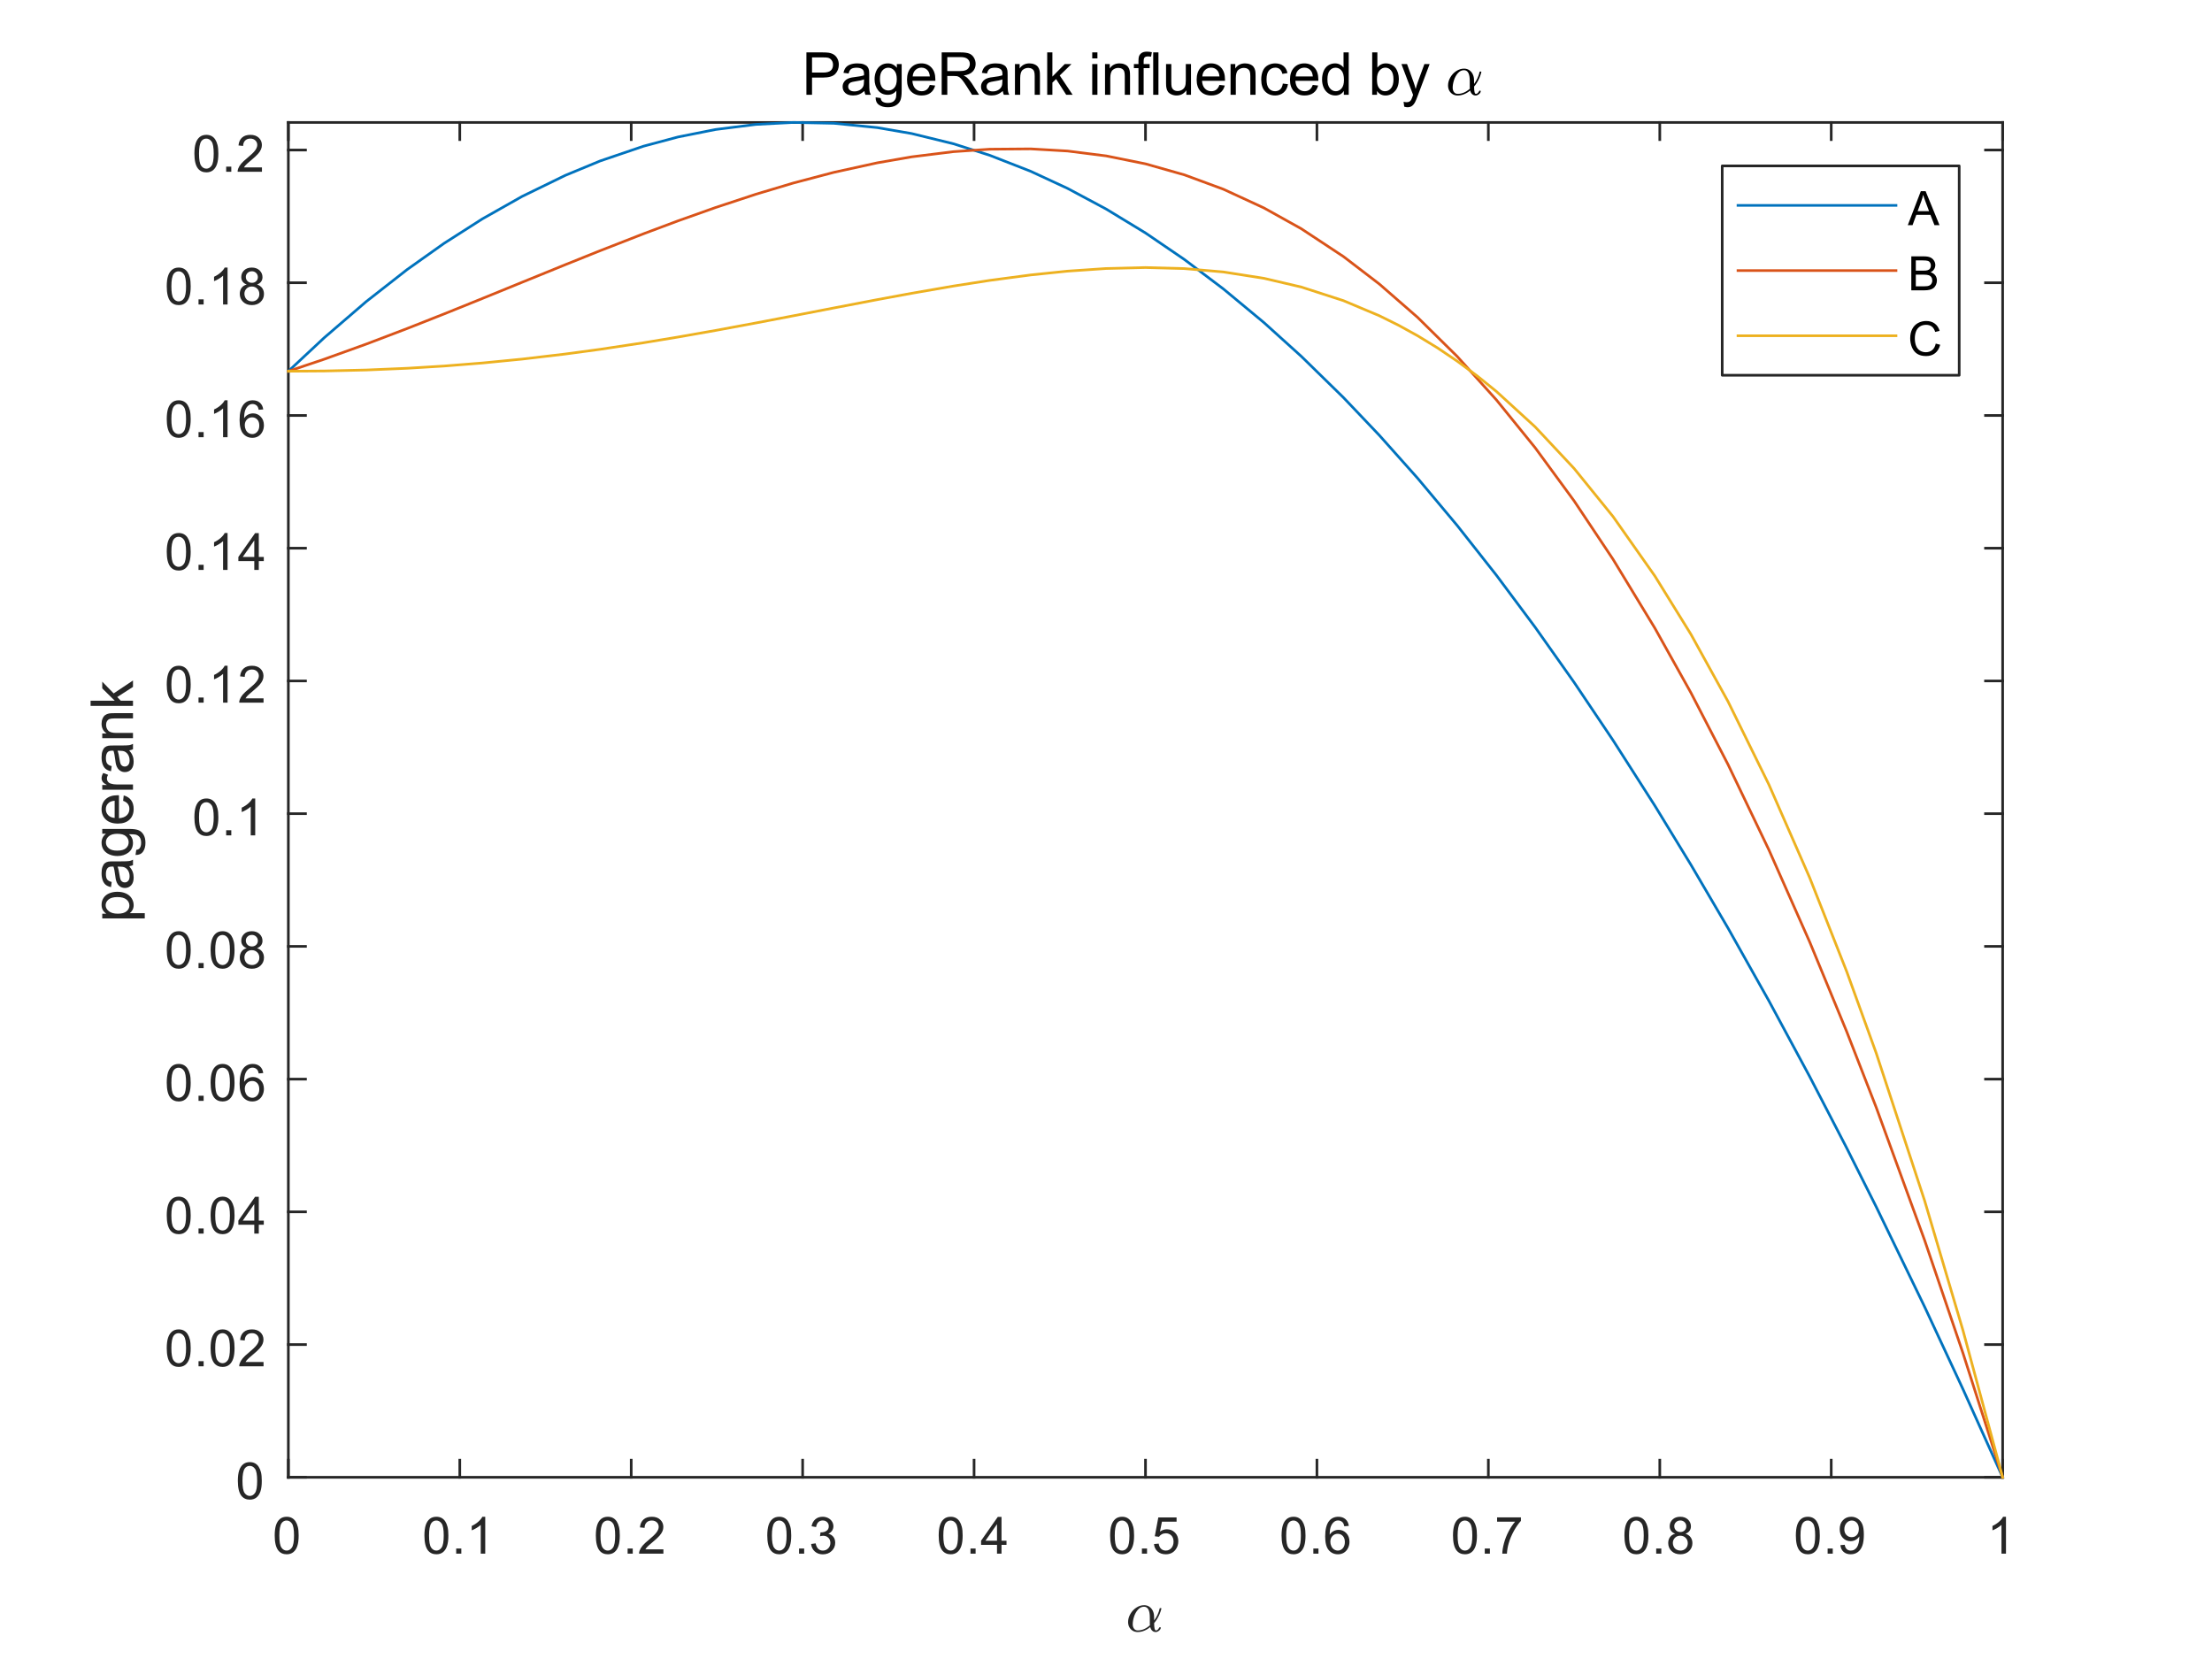 <?xml version="1.0"?>
<!DOCTYPE svg PUBLIC '-//W3C//DTD SVG 1.0//EN'
          'http://www.w3.org/TR/2001/REC-SVG-20010904/DTD/svg10.dtd'>
<svg xmlns:xlink="http://www.w3.org/1999/xlink" style="fill-opacity:1; color-rendering:auto; color-interpolation:auto; text-rendering:auto; stroke:black; stroke-linecap:square; stroke-miterlimit:10; shape-rendering:auto; stroke-opacity:1; fill:black; stroke-dasharray:none; font-weight:normal; stroke-width:1; font-family:'Dialog'; font-style:normal; stroke-linejoin:miter; font-size:12px; stroke-dashoffset:0; image-rendering:auto;" width="560" height="420" xmlns="http://www.w3.org/2000/svg"
><rect width="100%" height="100%" fill="#333333" stroke="none"/><!--Generated by the Batik Graphics2D SVG Generator--><defs id="genericDefs"
  /><g
  ><defs id="defs1"
    ><clipPath clipPathUnits="userSpaceOnUse" id="clipPath1"
      ><path d="M0 0 L560 0 L560 420 L0 420 L0 0 Z"
      /></clipPath
    ></defs
    ><g style="fill:white; stroke:white;"
    ><rect x="0" y="0" width="560" style="clip-path:url(#clipPath1); stroke:none;" height="420"
    /></g
    ><g style="fill:white; text-rendering:optimizeSpeed; color-rendering:optimizeSpeed; image-rendering:optimizeSpeed; shape-rendering:crispEdges; stroke:white; color-interpolation:sRGB;"
    ><rect x="0" width="560" height="420" y="0" style="stroke:none;"
      /><path style="stroke:none;" d="M73 374 L507 374 L507 31 L73 31 Z"
    /></g
    ><g style="fill:rgb(38,38,38); text-rendering:geometricPrecision; image-rendering:optimizeQuality; color-rendering:optimizeQuality; stroke-linejoin:round; stroke:rgb(38,38,38); color-interpolation:linearRGB; stroke-width:0.667;"
    ><line y2="374" style="fill:none;" x1="73" x2="507" y1="374"
      /><line y2="31" style="fill:none;" x1="73" x2="507" y1="31"
      /><line y2="369.66" style="fill:none;" x1="73" x2="73" y1="374"
      /><line y2="369.66" style="fill:none;" x1="116.4" x2="116.4" y1="374"
      /><line y2="369.66" style="fill:none;" x1="159.8" x2="159.8" y1="374"
      /><line y2="369.66" style="fill:none;" x1="203.2" x2="203.2" y1="374"
      /><line y2="369.66" style="fill:none;" x1="246.6" x2="246.6" y1="374"
      /><line y2="369.66" style="fill:none;" x1="290" x2="290" y1="374"
      /><line y2="369.66" style="fill:none;" x1="333.4" x2="333.4" y1="374"
      /><line y2="369.66" style="fill:none;" x1="376.8" x2="376.8" y1="374"
      /><line y2="369.66" style="fill:none;" x1="420.2" x2="420.2" y1="374"
      /><line y2="369.66" style="fill:none;" x1="463.6" x2="463.6" y1="374"
      /><line y2="369.66" style="fill:none;" x1="507" x2="507" y1="374"
      /><line y2="35.34" style="fill:none;" x1="73" x2="73" y1="31"
      /><line y2="35.34" style="fill:none;" x1="116.4" x2="116.4" y1="31"
      /><line y2="35.34" style="fill:none;" x1="159.8" x2="159.8" y1="31"
      /><line y2="35.34" style="fill:none;" x1="203.2" x2="203.2" y1="31"
      /><line y2="35.34" style="fill:none;" x1="246.6" x2="246.6" y1="31"
      /><line y2="35.34" style="fill:none;" x1="290" x2="290" y1="31"
      /><line y2="35.34" style="fill:none;" x1="333.4" x2="333.4" y1="31"
      /><line y2="35.34" style="fill:none;" x1="376.8" x2="376.8" y1="31"
      /><line y2="35.34" style="fill:none;" x1="420.2" x2="420.2" y1="31"
      /><line y2="35.34" style="fill:none;" x1="463.6" x2="463.6" y1="31"
      /><line y2="35.34" style="fill:none;" x1="507" x2="507" y1="31"
    /></g
    ><g transform="translate(73,379.333)" style="font-size:13.333px; fill:rgb(38,38,38); text-rendering:geometricPrecision; color-rendering:optimizeQuality; image-rendering:optimizeQuality; stroke:rgb(38,38,38); color-interpolation:linearRGB;"
    ><path style="stroke:none;" d="M-3.453 9.406 Q-3.453 7.766 -3.117 6.758 Q-2.781 5.75 -2.109 5.203 Q-1.438 4.656 -0.422 4.656 Q0.328 4.656 0.891 4.961 Q1.453 5.266 1.82 5.828 Q2.188 6.391 2.398 7.211 Q2.609 8.031 2.609 9.406 Q2.609 11.047 2.273 12.055 Q1.938 13.062 1.266 13.609 Q0.594 14.156 -0.422 14.156 Q-1.766 14.156 -2.547 13.188 Q-3.453 12.031 -3.453 9.406 ZM-2.281 9.406 Q-2.281 11.703 -1.75 12.461 Q-1.219 13.219 -0.422 13.219 Q0.359 13.219 0.898 12.461 Q1.438 11.703 1.438 9.406 Q1.438 7.109 0.898 6.359 Q0.359 5.609 -0.438 5.609 Q-1.219 5.609 -1.703 6.266 Q-2.281 7.125 -2.281 9.406 Z"
    /></g
    ><g transform="translate(116.4,379.333)" style="font-size:13.333px; fill:rgb(38,38,38); text-rendering:geometricPrecision; color-rendering:optimizeQuality; image-rendering:optimizeQuality; stroke:rgb(38,38,38); color-interpolation:linearRGB;"
    ><path style="stroke:none;" d="M-8.953 9.406 Q-8.953 7.766 -8.617 6.758 Q-8.281 5.75 -7.609 5.203 Q-6.938 4.656 -5.922 4.656 Q-5.172 4.656 -4.609 4.961 Q-4.047 5.266 -3.68 5.828 Q-3.312 6.391 -3.102 7.211 Q-2.891 8.031 -2.891 9.406 Q-2.891 11.047 -3.227 12.055 Q-3.562 13.062 -4.234 13.609 Q-4.906 14.156 -5.922 14.156 Q-7.266 14.156 -8.047 13.188 Q-8.953 12.031 -8.953 9.406 ZM-7.781 9.406 Q-7.781 11.703 -7.25 12.461 Q-6.719 13.219 -5.922 13.219 Q-5.141 13.219 -4.602 12.461 Q-4.062 11.703 -4.062 9.406 Q-4.062 7.109 -4.602 6.359 Q-5.141 5.609 -5.938 5.609 Q-6.719 5.609 -7.203 6.266 Q-7.781 7.125 -7.781 9.406 ZM-0.909 14 L-0.909 12.703 L0.388 12.703 L0.388 14 L-0.909 14 ZM6.446 14 L5.306 14 L5.306 6.719 Q4.884 7.109 4.22 7.508 Q3.555 7.906 3.024 8.094 L3.024 6.984 Q3.977 6.547 4.696 5.906 Q5.415 5.266 5.712 4.656 L6.446 4.656 L6.446 14 Z"
    /></g
    ><g transform="translate(159.8,379.333)" style="font-size:13.333px; fill:rgb(38,38,38); text-rendering:geometricPrecision; color-rendering:optimizeQuality; image-rendering:optimizeQuality; stroke:rgb(38,38,38); color-interpolation:linearRGB;"
    ><path style="stroke:none;" d="M-8.953 9.406 Q-8.953 7.766 -8.617 6.758 Q-8.281 5.75 -7.609 5.203 Q-6.938 4.656 -5.922 4.656 Q-5.172 4.656 -4.609 4.961 Q-4.047 5.266 -3.68 5.828 Q-3.312 6.391 -3.102 7.211 Q-2.891 8.031 -2.891 9.406 Q-2.891 11.047 -3.227 12.055 Q-3.562 13.062 -4.234 13.609 Q-4.906 14.156 -5.922 14.156 Q-7.266 14.156 -8.047 13.188 Q-8.953 12.031 -8.953 9.406 ZM-7.781 9.406 Q-7.781 11.703 -7.25 12.461 Q-6.719 13.219 -5.922 13.219 Q-5.141 13.219 -4.602 12.461 Q-4.062 11.703 -4.062 9.406 Q-4.062 7.109 -4.602 6.359 Q-5.141 5.609 -5.938 5.609 Q-6.719 5.609 -7.203 6.266 Q-7.781 7.125 -7.781 9.406 ZM-0.909 14 L-0.909 12.703 L0.388 12.703 L0.388 14 L-0.909 14 ZM8.149 12.906 L8.149 14 L1.993 14 Q1.977 13.594 2.134 13.203 Q2.368 12.578 2.884 11.969 Q3.399 11.359 4.384 10.562 Q5.899 9.312 6.431 8.586 Q6.962 7.859 6.962 7.219 Q6.962 6.531 6.477 6.07 Q5.993 5.609 5.212 5.609 Q4.384 5.609 3.892 6.102 Q3.399 6.594 3.384 7.469 L2.212 7.344 Q2.337 6.031 3.118 5.344 Q3.899 4.656 5.227 4.656 Q6.571 4.656 7.352 5.398 Q8.134 6.141 8.134 7.234 Q8.134 7.797 7.907 8.336 Q7.681 8.875 7.149 9.477 Q6.618 10.078 5.384 11.109 Q4.352 11.969 4.063 12.281 Q3.774 12.594 3.587 12.906 L8.149 12.906 Z"
    /></g
    ><g transform="translate(203.2,379.333)" style="font-size:13.333px; fill:rgb(38,38,38); text-rendering:geometricPrecision; color-rendering:optimizeQuality; image-rendering:optimizeQuality; stroke:rgb(38,38,38); color-interpolation:linearRGB;"
    ><path style="stroke:none;" d="M-8.953 9.406 Q-8.953 7.766 -8.617 6.758 Q-8.281 5.75 -7.609 5.203 Q-6.938 4.656 -5.922 4.656 Q-5.172 4.656 -4.609 4.961 Q-4.047 5.266 -3.68 5.828 Q-3.312 6.391 -3.102 7.211 Q-2.891 8.031 -2.891 9.406 Q-2.891 11.047 -3.227 12.055 Q-3.562 13.062 -4.234 13.609 Q-4.906 14.156 -5.922 14.156 Q-7.266 14.156 -8.047 13.188 Q-8.953 12.031 -8.953 9.406 ZM-7.781 9.406 Q-7.781 11.703 -7.25 12.461 Q-6.719 13.219 -5.922 13.219 Q-5.141 13.219 -4.602 12.461 Q-4.062 11.703 -4.062 9.406 Q-4.062 7.109 -4.602 6.359 Q-5.141 5.609 -5.938 5.609 Q-6.719 5.609 -7.203 6.266 Q-7.781 7.125 -7.781 9.406 ZM-0.909 14 L-0.909 12.703 L0.388 12.703 L0.388 14 L-0.909 14 ZM2.149 11.547 L3.29 11.391 Q3.493 12.359 3.962 12.789 Q4.431 13.219 5.118 13.219 Q5.915 13.219 6.47 12.664 Q7.024 12.109 7.024 11.281 Q7.024 10.484 6.516 9.977 Q6.009 9.469 5.212 9.469 Q4.884 9.469 4.399 9.594 L4.524 8.594 Q4.649 8.609 4.712 8.609 Q5.446 8.609 6.032 8.227 Q6.618 7.844 6.618 7.047 Q6.618 6.422 6.188 6.008 Q5.759 5.594 5.087 5.594 Q4.415 5.594 3.977 6.016 Q3.54 6.438 3.399 7.266 L2.259 7.062 Q2.477 5.922 3.22 5.289 Q3.962 4.656 5.056 4.656 Q5.821 4.656 6.462 4.984 Q7.102 5.312 7.446 5.875 Q7.79 6.438 7.79 7.078 Q7.79 7.672 7.462 8.172 Q7.134 8.672 6.509 8.953 Q7.321 9.156 7.782 9.75 Q8.243 10.344 8.243 11.25 Q8.243 12.469 7.352 13.32 Q6.462 14.172 5.102 14.172 Q3.884 14.172 3.071 13.438 Q2.259 12.703 2.149 11.547 Z"
    /></g
    ><g transform="translate(246.6,379.333)" style="font-size:13.333px; fill:rgb(38,38,38); text-rendering:geometricPrecision; color-rendering:optimizeQuality; image-rendering:optimizeQuality; stroke:rgb(38,38,38); color-interpolation:linearRGB;"
    ><path style="stroke:none;" d="M-8.953 9.406 Q-8.953 7.766 -8.617 6.758 Q-8.281 5.75 -7.609 5.203 Q-6.938 4.656 -5.922 4.656 Q-5.172 4.656 -4.609 4.961 Q-4.047 5.266 -3.68 5.828 Q-3.312 6.391 -3.102 7.211 Q-2.891 8.031 -2.891 9.406 Q-2.891 11.047 -3.227 12.055 Q-3.562 13.062 -4.234 13.609 Q-4.906 14.156 -5.922 14.156 Q-7.266 14.156 -8.047 13.188 Q-8.953 12.031 -8.953 9.406 ZM-7.781 9.406 Q-7.781 11.703 -7.25 12.461 Q-6.719 13.219 -5.922 13.219 Q-5.141 13.219 -4.602 12.461 Q-4.062 11.703 -4.062 9.406 Q-4.062 7.109 -4.602 6.359 Q-5.141 5.609 -5.938 5.609 Q-6.719 5.609 -7.203 6.266 Q-7.781 7.125 -7.781 9.406 ZM-0.909 14 L-0.909 12.703 L0.388 12.703 L0.388 14 L-0.909 14 ZM5.806 14 L5.806 11.766 L1.774 11.766 L1.774 10.719 L6.009 4.688 L6.946 4.688 L6.946 10.719 L8.212 10.719 L8.212 11.766 L6.946 11.766 L6.946 14 L5.806 14 ZM5.806 10.719 L5.806 6.531 L2.884 10.719 L5.806 10.719 Z"
    /></g
    ><g transform="translate(290,379.333)" style="font-size:13.333px; fill:rgb(38,38,38); text-rendering:geometricPrecision; color-rendering:optimizeQuality; image-rendering:optimizeQuality; stroke:rgb(38,38,38); color-interpolation:linearRGB;"
    ><path style="stroke:none;" d="M-8.953 9.406 Q-8.953 7.766 -8.617 6.758 Q-8.281 5.75 -7.609 5.203 Q-6.938 4.656 -5.922 4.656 Q-5.172 4.656 -4.609 4.961 Q-4.047 5.266 -3.68 5.828 Q-3.312 6.391 -3.102 7.211 Q-2.891 8.031 -2.891 9.406 Q-2.891 11.047 -3.227 12.055 Q-3.562 13.062 -4.234 13.609 Q-4.906 14.156 -5.922 14.156 Q-7.266 14.156 -8.047 13.188 Q-8.953 12.031 -8.953 9.406 ZM-7.781 9.406 Q-7.781 11.703 -7.25 12.461 Q-6.719 13.219 -5.922 13.219 Q-5.141 13.219 -4.602 12.461 Q-4.062 11.703 -4.062 9.406 Q-4.062 7.109 -4.602 6.359 Q-5.141 5.609 -5.938 5.609 Q-6.719 5.609 -7.203 6.266 Q-7.781 7.125 -7.781 9.406 ZM-0.909 14 L-0.909 12.703 L0.388 12.703 L0.388 14 L-0.909 14 ZM2.149 11.562 L3.337 11.453 Q3.477 12.344 3.962 12.781 Q4.446 13.219 5.134 13.219 Q5.962 13.219 6.532 12.594 Q7.102 11.969 7.102 10.953 Q7.102 9.969 6.556 9.406 Q6.009 8.844 5.118 8.844 Q4.556 8.844 4.11 9.094 Q3.665 9.344 3.415 9.734 L2.352 9.594 L3.243 4.828 L7.868 4.828 L7.868 5.906 L4.165 5.906 L3.665 8.406 Q4.493 7.828 5.415 7.828 Q6.634 7.828 7.47 8.672 Q8.306 9.516 8.306 10.844 Q8.306 12.109 7.571 13.031 Q6.681 14.156 5.134 14.156 Q3.868 14.156 3.063 13.445 Q2.259 12.734 2.149 11.562 Z"
    /></g
    ><g transform="translate(333.4,379.333)" style="font-size:13.333px; fill:rgb(38,38,38); text-rendering:geometricPrecision; color-rendering:optimizeQuality; image-rendering:optimizeQuality; stroke:rgb(38,38,38); color-interpolation:linearRGB;"
    ><path style="stroke:none;" d="M-8.953 9.406 Q-8.953 7.766 -8.617 6.758 Q-8.281 5.75 -7.609 5.203 Q-6.938 4.656 -5.922 4.656 Q-5.172 4.656 -4.609 4.961 Q-4.047 5.266 -3.68 5.828 Q-3.312 6.391 -3.102 7.211 Q-2.891 8.031 -2.891 9.406 Q-2.891 11.047 -3.227 12.055 Q-3.562 13.062 -4.234 13.609 Q-4.906 14.156 -5.922 14.156 Q-7.266 14.156 -8.047 13.188 Q-8.953 12.031 -8.953 9.406 ZM-7.781 9.406 Q-7.781 11.703 -7.25 12.461 Q-6.719 13.219 -5.922 13.219 Q-5.141 13.219 -4.602 12.461 Q-4.062 11.703 -4.062 9.406 Q-4.062 7.109 -4.602 6.359 Q-5.141 5.609 -5.938 5.609 Q-6.719 5.609 -7.203 6.266 Q-7.781 7.125 -7.781 9.406 ZM-0.909 14 L-0.909 12.703 L0.388 12.703 L0.388 14 L-0.909 14 ZM8.071 6.969 L6.931 7.062 Q6.79 6.391 6.509 6.078 Q6.04 5.594 5.368 5.594 Q4.821 5.594 4.399 5.906 Q3.868 6.297 3.555 7.047 Q3.243 7.797 3.227 9.203 Q3.634 8.578 4.235 8.273 Q4.837 7.969 5.493 7.969 Q6.634 7.969 7.438 8.805 Q8.243 9.641 8.243 10.984 Q8.243 11.859 7.86 12.609 Q7.477 13.359 6.821 13.758 Q6.165 14.156 5.321 14.156 Q3.899 14.156 2.993 13.109 Q2.087 12.062 2.087 9.641 Q2.087 6.953 3.087 5.719 Q3.962 4.656 5.431 4.656 Q6.524 4.656 7.227 5.273 Q7.931 5.891 8.071 6.969 ZM3.399 10.984 Q3.399 11.578 3.649 12.117 Q3.899 12.656 4.352 12.938 Q4.806 13.219 5.306 13.219 Q6.024 13.219 6.548 12.633 Q7.071 12.047 7.071 11.047 Q7.071 10.078 6.556 9.523 Q6.04 8.969 5.259 8.969 Q4.477 8.969 3.938 9.523 Q3.399 10.078 3.399 10.984 Z"
    /></g
    ><g transform="translate(376.8,379.333)" style="font-size:13.333px; fill:rgb(38,38,38); text-rendering:geometricPrecision; color-rendering:optimizeQuality; image-rendering:optimizeQuality; stroke:rgb(38,38,38); color-interpolation:linearRGB;"
    ><path style="stroke:none;" d="M-8.953 9.406 Q-8.953 7.766 -8.617 6.758 Q-8.281 5.75 -7.609 5.203 Q-6.938 4.656 -5.922 4.656 Q-5.172 4.656 -4.609 4.961 Q-4.047 5.266 -3.68 5.828 Q-3.312 6.391 -3.102 7.211 Q-2.891 8.031 -2.891 9.406 Q-2.891 11.047 -3.227 12.055 Q-3.562 13.062 -4.234 13.609 Q-4.906 14.156 -5.922 14.156 Q-7.266 14.156 -8.047 13.188 Q-8.953 12.031 -8.953 9.406 ZM-7.781 9.406 Q-7.781 11.703 -7.25 12.461 Q-6.719 13.219 -5.922 13.219 Q-5.141 13.219 -4.602 12.461 Q-4.062 11.703 -4.062 9.406 Q-4.062 7.109 -4.602 6.359 Q-5.141 5.609 -5.938 5.609 Q-6.719 5.609 -7.203 6.266 Q-7.781 7.125 -7.781 9.406 ZM-0.909 14 L-0.909 12.703 L0.388 12.703 L0.388 14 L-0.909 14 ZM2.212 5.906 L2.212 4.812 L8.243 4.812 L8.243 5.703 Q7.352 6.656 6.477 8.219 Q5.602 9.781 5.134 11.438 Q4.79 12.609 4.696 14 L3.524 14 Q3.54 12.906 3.954 11.352 Q4.368 9.797 5.134 8.352 Q5.899 6.906 6.774 5.906 L2.212 5.906 Z"
    /></g
    ><g transform="translate(420.2,379.333)" style="font-size:13.333px; fill:rgb(38,38,38); text-rendering:geometricPrecision; color-rendering:optimizeQuality; image-rendering:optimizeQuality; stroke:rgb(38,38,38); color-interpolation:linearRGB;"
    ><path style="stroke:none;" d="M-8.953 9.406 Q-8.953 7.766 -8.617 6.758 Q-8.281 5.75 -7.609 5.203 Q-6.938 4.656 -5.922 4.656 Q-5.172 4.656 -4.609 4.961 Q-4.047 5.266 -3.68 5.828 Q-3.312 6.391 -3.102 7.211 Q-2.891 8.031 -2.891 9.406 Q-2.891 11.047 -3.227 12.055 Q-3.562 13.062 -4.234 13.609 Q-4.906 14.156 -5.922 14.156 Q-7.266 14.156 -8.047 13.188 Q-8.953 12.031 -8.953 9.406 ZM-7.781 9.406 Q-7.781 11.703 -7.25 12.461 Q-6.719 13.219 -5.922 13.219 Q-5.141 13.219 -4.602 12.461 Q-4.062 11.703 -4.062 9.406 Q-4.062 7.109 -4.602 6.359 Q-5.141 5.609 -5.938 5.609 Q-6.719 5.609 -7.203 6.266 Q-7.781 7.125 -7.781 9.406 ZM-0.909 14 L-0.909 12.703 L0.388 12.703 L0.388 14 L-0.909 14 ZM3.899 8.953 Q3.196 8.688 2.852 8.211 Q2.509 7.734 2.509 7.062 Q2.509 6.047 3.235 5.352 Q3.962 4.656 5.181 4.656 Q6.399 4.656 7.141 5.367 Q7.884 6.078 7.884 7.094 Q7.884 7.734 7.54 8.211 Q7.196 8.688 6.509 8.953 Q7.368 9.234 7.813 9.859 Q8.259 10.484 8.259 11.344 Q8.259 12.531 7.415 13.344 Q6.571 14.156 5.196 14.156 Q3.821 14.156 2.977 13.344 Q2.134 12.531 2.134 11.312 Q2.134 10.406 2.595 9.789 Q3.055 9.172 3.899 8.953 ZM3.665 7.016 Q3.665 7.672 4.095 8.094 Q4.524 8.516 5.196 8.516 Q5.868 8.516 6.29 8.102 Q6.712 7.688 6.712 7.078 Q6.712 6.453 6.274 6.023 Q5.837 5.594 5.196 5.594 Q4.54 5.594 4.102 6.016 Q3.665 6.438 3.665 7.016 ZM3.305 11.312 Q3.305 11.797 3.54 12.258 Q3.774 12.719 4.227 12.969 Q4.681 13.219 5.212 13.219 Q6.024 13.219 6.556 12.695 Q7.087 12.172 7.087 11.359 Q7.087 10.531 6.54 9.992 Q5.993 9.453 5.165 9.453 Q4.368 9.453 3.837 9.984 Q3.305 10.516 3.305 11.312 Z"
    /></g
    ><g transform="translate(463.6,379.333)" style="font-size:13.333px; fill:rgb(38,38,38); text-rendering:geometricPrecision; color-rendering:optimizeQuality; image-rendering:optimizeQuality; stroke:rgb(38,38,38); color-interpolation:linearRGB;"
    ><path style="stroke:none;" d="M-8.953 9.406 Q-8.953 7.766 -8.617 6.758 Q-8.281 5.75 -7.609 5.203 Q-6.938 4.656 -5.922 4.656 Q-5.172 4.656 -4.609 4.961 Q-4.047 5.266 -3.68 5.828 Q-3.312 6.391 -3.102 7.211 Q-2.891 8.031 -2.891 9.406 Q-2.891 11.047 -3.227 12.055 Q-3.562 13.062 -4.234 13.609 Q-4.906 14.156 -5.922 14.156 Q-7.266 14.156 -8.047 13.188 Q-8.953 12.031 -8.953 9.406 ZM-7.781 9.406 Q-7.781 11.703 -7.25 12.461 Q-6.719 13.219 -5.922 13.219 Q-5.141 13.219 -4.602 12.461 Q-4.062 11.703 -4.062 9.406 Q-4.062 7.109 -4.602 6.359 Q-5.141 5.609 -5.938 5.609 Q-6.719 5.609 -7.203 6.266 Q-7.781 7.125 -7.781 9.406 ZM-0.909 14 L-0.909 12.703 L0.388 12.703 L0.388 14 L-0.909 14 ZM2.321 11.844 L3.415 11.75 Q3.555 12.516 3.946 12.867 Q4.337 13.219 4.962 13.219 Q5.477 13.219 5.876 12.977 Q6.274 12.734 6.532 12.336 Q6.79 11.938 6.954 11.25 Q7.118 10.562 7.118 9.844 Q7.118 9.766 7.118 9.625 Q6.774 10.172 6.181 10.508 Q5.587 10.844 4.899 10.844 Q3.743 10.844 2.946 10.008 Q2.149 9.172 2.149 7.797 Q2.149 6.375 2.977 5.516 Q3.805 4.656 5.071 4.656 Q5.977 4.656 6.727 5.148 Q7.477 5.641 7.868 6.539 Q8.259 7.438 8.259 9.156 Q8.259 10.938 7.876 11.992 Q7.493 13.047 6.727 13.602 Q5.962 14.156 4.931 14.156 Q3.837 14.156 3.142 13.555 Q2.446 12.953 2.321 11.844 ZM6.993 7.734 Q6.993 6.75 6.47 6.18 Q5.946 5.609 5.212 5.609 Q4.446 5.609 3.884 6.227 Q3.321 6.844 3.321 7.844 Q3.321 8.719 3.852 9.273 Q4.384 9.828 5.181 9.828 Q5.977 9.828 6.485 9.273 Q6.993 8.719 6.993 7.734 Z"
    /></g
    ><g transform="translate(507,379.333)" style="font-size:13.333px; fill:rgb(38,38,38); text-rendering:geometricPrecision; color-rendering:optimizeQuality; image-rendering:optimizeQuality; stroke:rgb(38,38,38); color-interpolation:linearRGB;"
    ><path style="stroke:none;" d="M0.844 14 L-0.297 14 L-0.297 6.719 Q-0.719 7.109 -1.383 7.508 Q-2.047 7.906 -2.578 8.094 L-2.578 6.984 Q-1.625 6.547 -0.906 5.906 Q-0.188 5.266 0.109 4.656 L0.844 4.656 L0.844 14 Z"
    /></g
    ><g transform="translate(285,413)" style="font-size:14.667px; fill:rgb(38,38,38); text-rendering:geometricPrecision; image-rendering:optimizeQuality; color-rendering:optimizeQuality; font-family:'mwb_cmmi10'; stroke:rgb(38,38,38); color-interpolation:linearRGB;"
    ><path style="stroke:none;" d="M3.016 0.172 Q2.312 0.172 1.758 -0.164 Q1.203 -0.5 0.898 -1.07 Q0.594 -1.641 0.594 -2.375 Q0.594 -3.391 1.164 -4.391 Q1.734 -5.391 2.68 -6.008 Q3.625 -6.625 4.656 -6.625 Q5.406 -6.625 5.984 -6.227 Q6.562 -5.828 6.867 -5.164 Q7.172 -4.5 7.172 -3.75 L7.188 -2.75 Q7.703 -3.453 8.055 -4.219 Q8.406 -4.984 8.594 -5.812 Q8.625 -5.891 8.719 -5.891 L8.891 -5.891 Q9.031 -5.891 9.031 -5.75 Q9.031 -5.75 9.016 -5.719 Q8.844 -5.031 8.578 -4.391 Q8.312 -3.75 7.961 -3.164 Q7.609 -2.578 7.188 -2.094 Q7.188 -0.234 7.625 -0.234 Q7.891 -0.234 8.07 -0.398 Q8.25 -0.562 8.391 -0.805 Q8.531 -1.047 8.562 -1.047 L8.75 -1.047 Q8.859 -1.047 8.859 -0.906 Q8.859 -0.531 8.43 -0.18 Q8 0.172 7.594 0.172 Q7.047 0.172 6.688 -0.18 Q6.328 -0.531 6.203 -1.094 Q5.5 -0.5 4.68 -0.164 Q3.859 0.172 3.016 0.172 ZM3.047 -0.234 Q4.656 -0.234 6.125 -1.547 Q6.109 -1.641 6.102 -1.766 Q6.094 -1.891 6.094 -1.906 L6.094 -3.516 Q6.094 -6.234 4.625 -6.234 Q3.75 -6.234 3.086 -5.484 Q2.422 -4.734 2.094 -3.695 Q1.766 -2.656 1.766 -1.781 Q1.766 -1.141 2.094 -0.688 Q2.422 -0.234 3.047 -0.234 Z"
    /></g
    ><g style="fill:rgb(38,38,38); text-rendering:geometricPrecision; image-rendering:optimizeQuality; color-rendering:optimizeQuality; stroke-linejoin:round; stroke:rgb(38,38,38); color-interpolation:linearRGB; stroke-width:0.667;"
    ><line y2="31" style="fill:none;" x1="73" x2="73" y1="374"
      /><line y2="31" style="fill:none;" x1="507" x2="507" y1="374"
      /><line y2="374" style="fill:none;" x1="73" x2="77.34" y1="374"
      /><line y2="340.398" style="fill:none;" x1="73" x2="77.34" y1="340.398"
      /><line y2="306.796" style="fill:none;" x1="73" x2="77.34" y1="306.796"
      /><line y2="273.194" style="fill:none;" x1="73" x2="77.34" y1="273.194"
      /><line y2="239.592" style="fill:none;" x1="73" x2="77.34" y1="239.592"
      /><line y2="205.99" style="fill:none;" x1="73" x2="77.34" y1="205.99"
      /><line y2="172.388" style="fill:none;" x1="73" x2="77.34" y1="172.388"
      /><line y2="138.786" style="fill:none;" x1="73" x2="77.34" y1="138.786"
      /><line y2="105.184" style="fill:none;" x1="73" x2="77.34" y1="105.184"
      /><line y2="71.582" style="fill:none;" x1="73" x2="77.34" y1="71.582"
      /><line y2="37.98" style="fill:none;" x1="73" x2="77.34" y1="37.98"
      /><line y2="374" style="fill:none;" x1="507" x2="502.66" y1="374"
      /><line y2="340.398" style="fill:none;" x1="507" x2="502.66" y1="340.398"
      /><line y2="306.796" style="fill:none;" x1="507" x2="502.66" y1="306.796"
      /><line y2="273.194" style="fill:none;" x1="507" x2="502.66" y1="273.194"
      /><line y2="239.592" style="fill:none;" x1="507" x2="502.66" y1="239.592"
      /><line y2="205.99" style="fill:none;" x1="507" x2="502.66" y1="205.99"
      /><line y2="172.388" style="fill:none;" x1="507" x2="502.66" y1="172.388"
      /><line y2="138.786" style="fill:none;" x1="507" x2="502.66" y1="138.786"
      /><line y2="105.184" style="fill:none;" x1="507" x2="502.66" y1="105.184"
      /><line y2="71.582" style="fill:none;" x1="507" x2="502.66" y1="71.582"
      /><line y2="37.98" style="fill:none;" x1="507" x2="502.66" y1="37.98"
    /></g
    ><g transform="translate(67.667,374)" style="font-size:13.333px; fill:rgb(38,38,38); text-rendering:geometricPrecision; color-rendering:optimizeQuality; image-rendering:optimizeQuality; stroke:rgb(38,38,38); color-interpolation:linearRGB;"
    ><path style="stroke:none;" d="M-7.453 0.906 Q-7.453 -0.734 -7.117 -1.742 Q-6.781 -2.75 -6.109 -3.297 Q-5.438 -3.844 -4.422 -3.844 Q-3.672 -3.844 -3.109 -3.539 Q-2.547 -3.234 -2.18 -2.672 Q-1.812 -2.109 -1.602 -1.289 Q-1.391 -0.469 -1.391 0.906 Q-1.391 2.547 -1.727 3.555 Q-2.062 4.562 -2.734 5.109 Q-3.406 5.656 -4.422 5.656 Q-5.766 5.656 -6.547 4.688 Q-7.453 3.531 -7.453 0.906 ZM-6.281 0.906 Q-6.281 3.203 -5.75 3.961 Q-5.219 4.719 -4.422 4.719 Q-3.641 4.719 -3.102 3.961 Q-2.562 3.203 -2.562 0.906 Q-2.562 -1.391 -3.102 -2.141 Q-3.641 -2.891 -4.438 -2.891 Q-5.219 -2.891 -5.703 -2.234 Q-6.281 -1.375 -6.281 0.906 Z"
    /></g
    ><g transform="translate(67.667,340.398)" style="font-size:13.333px; fill:rgb(38,38,38); text-rendering:geometricPrecision; color-rendering:optimizeQuality; image-rendering:optimizeQuality; stroke:rgb(38,38,38); color-interpolation:linearRGB;"
    ><path style="stroke:none;" d="M-25.453 0.906 Q-25.453 -0.734 -25.117 -1.742 Q-24.781 -2.75 -24.109 -3.297 Q-23.438 -3.844 -22.422 -3.844 Q-21.672 -3.844 -21.109 -3.539 Q-20.547 -3.234 -20.18 -2.672 Q-19.812 -2.109 -19.602 -1.289 Q-19.391 -0.469 -19.391 0.906 Q-19.391 2.547 -19.727 3.555 Q-20.062 4.562 -20.734 5.109 Q-21.406 5.656 -22.422 5.656 Q-23.766 5.656 -24.547 4.688 Q-25.453 3.531 -25.453 0.906 ZM-24.281 0.906 Q-24.281 3.203 -23.75 3.961 Q-23.219 4.719 -22.422 4.719 Q-21.641 4.719 -21.102 3.961 Q-20.562 3.203 -20.562 0.906 Q-20.562 -1.391 -21.102 -2.141 Q-21.641 -2.891 -22.438 -2.891 Q-23.219 -2.891 -23.703 -2.234 Q-24.281 -1.375 -24.281 0.906 ZM-17.409 5.5 L-17.409 4.203 L-16.112 4.203 L-16.112 5.5 L-17.409 5.5 ZM-14.351 0.906 Q-14.351 -0.734 -14.015 -1.742 Q-13.679 -2.75 -13.007 -3.297 Q-12.335 -3.844 -11.319 -3.844 Q-10.569 -3.844 -10.007 -3.539 Q-9.444 -3.234 -9.077 -2.672 Q-8.71 -2.109 -8.499 -1.289 Q-8.288 -0.469 -8.288 0.906 Q-8.288 2.547 -8.624 3.555 Q-8.96 4.562 -9.632 5.109 Q-10.304 5.656 -11.319 5.656 Q-12.663 5.656 -13.444 4.688 Q-14.351 3.531 -14.351 0.906 ZM-13.179 0.906 Q-13.179 3.203 -12.648 3.961 Q-12.116 4.719 -11.319 4.719 Q-10.538 4.719 -9.999 3.961 Q-9.46 3.203 -9.46 0.906 Q-9.46 -1.391 -9.999 -2.141 Q-10.538 -2.891 -11.335 -2.891 Q-12.116 -2.891 -12.601 -2.234 Q-13.179 -1.375 -13.179 0.906 ZM-0.947 4.406 L-0.947 5.5 L-7.103 5.5 Q-7.119 5.094 -6.963 4.703 Q-6.728 4.078 -6.213 3.469 Q-5.697 2.859 -4.713 2.062 Q-3.197 0.812 -2.666 0.086 Q-2.134 -0.641 -2.134 -1.281 Q-2.134 -1.969 -2.619 -2.43 Q-3.103 -2.891 -3.884 -2.891 Q-4.713 -2.891 -5.205 -2.398 Q-5.697 -1.906 -5.713 -1.031 L-6.884 -1.156 Q-6.759 -2.469 -5.978 -3.156 Q-5.197 -3.844 -3.869 -3.844 Q-2.525 -3.844 -1.744 -3.102 Q-0.963 -2.359 -0.963 -1.266 Q-0.963 -0.703 -1.189 -0.164 Q-1.416 0.375 -1.947 0.977 Q-2.478 1.578 -3.713 2.609 Q-4.744 3.469 -5.033 3.781 Q-5.322 4.094 -5.509 4.406 L-0.947 4.406 Z"
    /></g
    ><g transform="translate(67.667,306.796)" style="font-size:13.333px; fill:rgb(38,38,38); text-rendering:geometricPrecision; color-rendering:optimizeQuality; image-rendering:optimizeQuality; stroke:rgb(38,38,38); color-interpolation:linearRGB;"
    ><path style="stroke:none;" d="M-25.453 0.906 Q-25.453 -0.734 -25.117 -1.742 Q-24.781 -2.75 -24.109 -3.297 Q-23.438 -3.844 -22.422 -3.844 Q-21.672 -3.844 -21.109 -3.539 Q-20.547 -3.234 -20.18 -2.672 Q-19.812 -2.109 -19.602 -1.289 Q-19.391 -0.469 -19.391 0.906 Q-19.391 2.547 -19.727 3.555 Q-20.062 4.562 -20.734 5.109 Q-21.406 5.656 -22.422 5.656 Q-23.766 5.656 -24.547 4.688 Q-25.453 3.531 -25.453 0.906 ZM-24.281 0.906 Q-24.281 3.203 -23.75 3.961 Q-23.219 4.719 -22.422 4.719 Q-21.641 4.719 -21.102 3.961 Q-20.562 3.203 -20.562 0.906 Q-20.562 -1.391 -21.102 -2.141 Q-21.641 -2.891 -22.438 -2.891 Q-23.219 -2.891 -23.703 -2.234 Q-24.281 -1.375 -24.281 0.906 ZM-17.409 5.5 L-17.409 4.203 L-16.112 4.203 L-16.112 5.5 L-17.409 5.5 ZM-14.351 0.906 Q-14.351 -0.734 -14.015 -1.742 Q-13.679 -2.75 -13.007 -3.297 Q-12.335 -3.844 -11.319 -3.844 Q-10.569 -3.844 -10.007 -3.539 Q-9.444 -3.234 -9.077 -2.672 Q-8.71 -2.109 -8.499 -1.289 Q-8.288 -0.469 -8.288 0.906 Q-8.288 2.547 -8.624 3.555 Q-8.96 4.562 -9.632 5.109 Q-10.304 5.656 -11.319 5.656 Q-12.663 5.656 -13.444 4.688 Q-14.351 3.531 -14.351 0.906 ZM-13.179 0.906 Q-13.179 3.203 -12.648 3.961 Q-12.116 4.719 -11.319 4.719 Q-10.538 4.719 -9.999 3.961 Q-9.46 3.203 -9.46 0.906 Q-9.46 -1.391 -9.999 -2.141 Q-10.538 -2.891 -11.335 -2.891 Q-12.116 -2.891 -12.601 -2.234 Q-13.179 -1.375 -13.179 0.906 ZM-3.291 5.5 L-3.291 3.266 L-7.322 3.266 L-7.322 2.219 L-3.088 -3.812 L-2.15 -3.812 L-2.15 2.219 L-0.884 2.219 L-0.884 3.266 L-2.15 3.266 L-2.15 5.5 L-3.291 5.5 ZM-3.291 2.219 L-3.291 -1.969 L-6.213 2.219 L-3.291 2.219 Z"
    /></g
    ><g transform="translate(67.667,273.194)" style="font-size:13.333px; fill:rgb(38,38,38); text-rendering:geometricPrecision; color-rendering:optimizeQuality; image-rendering:optimizeQuality; stroke:rgb(38,38,38); color-interpolation:linearRGB;"
    ><path style="stroke:none;" d="M-25.453 0.906 Q-25.453 -0.734 -25.117 -1.742 Q-24.781 -2.75 -24.109 -3.297 Q-23.438 -3.844 -22.422 -3.844 Q-21.672 -3.844 -21.109 -3.539 Q-20.547 -3.234 -20.18 -2.672 Q-19.812 -2.109 -19.602 -1.289 Q-19.391 -0.469 -19.391 0.906 Q-19.391 2.547 -19.727 3.555 Q-20.062 4.562 -20.734 5.109 Q-21.406 5.656 -22.422 5.656 Q-23.766 5.656 -24.547 4.688 Q-25.453 3.531 -25.453 0.906 ZM-24.281 0.906 Q-24.281 3.203 -23.75 3.961 Q-23.219 4.719 -22.422 4.719 Q-21.641 4.719 -21.102 3.961 Q-20.562 3.203 -20.562 0.906 Q-20.562 -1.391 -21.102 -2.141 Q-21.641 -2.891 -22.438 -2.891 Q-23.219 -2.891 -23.703 -2.234 Q-24.281 -1.375 -24.281 0.906 ZM-17.409 5.5 L-17.409 4.203 L-16.112 4.203 L-16.112 5.5 L-17.409 5.5 ZM-14.351 0.906 Q-14.351 -0.734 -14.015 -1.742 Q-13.679 -2.75 -13.007 -3.297 Q-12.335 -3.844 -11.319 -3.844 Q-10.569 -3.844 -10.007 -3.539 Q-9.444 -3.234 -9.077 -2.672 Q-8.71 -2.109 -8.499 -1.289 Q-8.288 -0.469 -8.288 0.906 Q-8.288 2.547 -8.624 3.555 Q-8.96 4.562 -9.632 5.109 Q-10.304 5.656 -11.319 5.656 Q-12.663 5.656 -13.444 4.688 Q-14.351 3.531 -14.351 0.906 ZM-13.179 0.906 Q-13.179 3.203 -12.648 3.961 Q-12.116 4.719 -11.319 4.719 Q-10.538 4.719 -9.999 3.961 Q-9.46 3.203 -9.46 0.906 Q-9.46 -1.391 -9.999 -2.141 Q-10.538 -2.891 -11.335 -2.891 Q-12.116 -2.891 -12.601 -2.234 Q-13.179 -1.375 -13.179 0.906 ZM-1.025 -1.531 L-2.166 -1.438 Q-2.306 -2.109 -2.588 -2.422 Q-3.056 -2.906 -3.728 -2.906 Q-4.275 -2.906 -4.697 -2.594 Q-5.228 -2.203 -5.541 -1.453 Q-5.853 -0.703 -5.869 0.703 Q-5.463 0.078 -4.861 -0.227 Q-4.259 -0.531 -3.603 -0.531 Q-2.463 -0.531 -1.658 0.305 Q-0.853 1.141 -0.853 2.484 Q-0.853 3.359 -1.236 4.109 Q-1.619 4.859 -2.275 5.258 Q-2.931 5.656 -3.775 5.656 Q-5.197 5.656 -6.103 4.609 Q-7.009 3.562 -7.009 1.141 Q-7.009 -1.547 -6.009 -2.781 Q-5.134 -3.844 -3.666 -3.844 Q-2.572 -3.844 -1.869 -3.227 Q-1.166 -2.609 -1.025 -1.531 ZM-5.697 2.484 Q-5.697 3.078 -5.447 3.617 Q-5.197 4.156 -4.744 4.438 Q-4.291 4.719 -3.791 4.719 Q-3.072 4.719 -2.549 4.133 Q-2.025 3.547 -2.025 2.547 Q-2.025 1.578 -2.541 1.023 Q-3.056 0.469 -3.838 0.469 Q-4.619 0.469 -5.158 1.023 Q-5.697 1.578 -5.697 2.484 Z"
    /></g
    ><g transform="translate(67.667,239.592)" style="font-size:13.333px; fill:rgb(38,38,38); text-rendering:geometricPrecision; color-rendering:optimizeQuality; image-rendering:optimizeQuality; stroke:rgb(38,38,38); color-interpolation:linearRGB;"
    ><path style="stroke:none;" d="M-25.453 0.906 Q-25.453 -0.734 -25.117 -1.742 Q-24.781 -2.75 -24.109 -3.297 Q-23.438 -3.844 -22.422 -3.844 Q-21.672 -3.844 -21.109 -3.539 Q-20.547 -3.234 -20.18 -2.672 Q-19.812 -2.109 -19.602 -1.289 Q-19.391 -0.469 -19.391 0.906 Q-19.391 2.547 -19.727 3.555 Q-20.062 4.562 -20.734 5.109 Q-21.406 5.656 -22.422 5.656 Q-23.766 5.656 -24.547 4.688 Q-25.453 3.531 -25.453 0.906 ZM-24.281 0.906 Q-24.281 3.203 -23.75 3.961 Q-23.219 4.719 -22.422 4.719 Q-21.641 4.719 -21.102 3.961 Q-20.562 3.203 -20.562 0.906 Q-20.562 -1.391 -21.102 -2.141 Q-21.641 -2.891 -22.438 -2.891 Q-23.219 -2.891 -23.703 -2.234 Q-24.281 -1.375 -24.281 0.906 ZM-17.409 5.5 L-17.409 4.203 L-16.112 4.203 L-16.112 5.5 L-17.409 5.5 ZM-14.351 0.906 Q-14.351 -0.734 -14.015 -1.742 Q-13.679 -2.75 -13.007 -3.297 Q-12.335 -3.844 -11.319 -3.844 Q-10.569 -3.844 -10.007 -3.539 Q-9.444 -3.234 -9.077 -2.672 Q-8.71 -2.109 -8.499 -1.289 Q-8.288 -0.469 -8.288 0.906 Q-8.288 2.547 -8.624 3.555 Q-8.96 4.562 -9.632 5.109 Q-10.304 5.656 -11.319 5.656 Q-12.663 5.656 -13.444 4.688 Q-14.351 3.531 -14.351 0.906 ZM-13.179 0.906 Q-13.179 3.203 -12.648 3.961 Q-12.116 4.719 -11.319 4.719 Q-10.538 4.719 -9.999 3.961 Q-9.46 3.203 -9.46 0.906 Q-9.46 -1.391 -9.999 -2.141 Q-10.538 -2.891 -11.335 -2.891 Q-12.116 -2.891 -12.601 -2.234 Q-13.179 -1.375 -13.179 0.906 ZM-5.197 0.453 Q-5.9 0.188 -6.244 -0.289 Q-6.588 -0.766 -6.588 -1.438 Q-6.588 -2.453 -5.861 -3.148 Q-5.134 -3.844 -3.916 -3.844 Q-2.697 -3.844 -1.955 -3.133 Q-1.213 -2.422 -1.213 -1.406 Q-1.213 -0.766 -1.556 -0.289 Q-1.9 0.188 -2.588 0.453 Q-1.728 0.734 -1.283 1.359 Q-0.838 1.984 -0.838 2.844 Q-0.838 4.031 -1.681 4.844 Q-2.525 5.656 -3.9 5.656 Q-5.275 5.656 -6.119 4.844 Q-6.963 4.031 -6.963 2.812 Q-6.963 1.906 -6.502 1.289 Q-6.041 0.672 -5.197 0.453 ZM-5.431 -1.484 Q-5.431 -0.828 -5.002 -0.406 Q-4.572 0.016 -3.9 0.016 Q-3.228 0.016 -2.806 -0.398 Q-2.384 -0.812 -2.384 -1.422 Q-2.384 -2.047 -2.822 -2.477 Q-3.259 -2.906 -3.9 -2.906 Q-4.556 -2.906 -4.994 -2.484 Q-5.431 -2.062 -5.431 -1.484 ZM-5.791 2.812 Q-5.791 3.297 -5.556 3.758 Q-5.322 4.219 -4.869 4.469 Q-4.416 4.719 -3.884 4.719 Q-3.072 4.719 -2.541 4.195 Q-2.009 3.672 -2.009 2.859 Q-2.009 2.031 -2.556 1.492 Q-3.103 0.953 -3.931 0.953 Q-4.728 0.953 -5.259 1.484 Q-5.791 2.016 -5.791 2.812 Z"
    /></g
    ><g transform="translate(67.667,205.99)" style="font-size:13.333px; fill:rgb(38,38,38); text-rendering:geometricPrecision; color-rendering:optimizeQuality; image-rendering:optimizeQuality; stroke:rgb(38,38,38); color-interpolation:linearRGB;"
    ><path style="stroke:none;" d="M-18.453 0.906 Q-18.453 -0.734 -18.117 -1.742 Q-17.781 -2.75 -17.109 -3.297 Q-16.438 -3.844 -15.422 -3.844 Q-14.672 -3.844 -14.109 -3.539 Q-13.547 -3.234 -13.18 -2.672 Q-12.812 -2.109 -12.602 -1.289 Q-12.391 -0.469 -12.391 0.906 Q-12.391 2.547 -12.727 3.555 Q-13.062 4.562 -13.734 5.109 Q-14.406 5.656 -15.422 5.656 Q-16.766 5.656 -17.547 4.688 Q-18.453 3.531 -18.453 0.906 ZM-17.281 0.906 Q-17.281 3.203 -16.75 3.961 Q-16.219 4.719 -15.422 4.719 Q-14.641 4.719 -14.102 3.961 Q-13.562 3.203 -13.562 0.906 Q-13.562 -1.391 -14.102 -2.141 Q-14.641 -2.891 -15.438 -2.891 Q-16.219 -2.891 -16.703 -2.234 Q-17.281 -1.375 -17.281 0.906 ZM-10.409 5.5 L-10.409 4.203 L-9.112 4.203 L-9.112 5.5 L-10.409 5.5 ZM-3.054 5.5 L-4.194 5.5 L-4.194 -1.781 Q-4.616 -1.391 -5.28 -0.992 Q-5.944 -0.594 -6.476 -0.406 L-6.476 -1.516 Q-5.523 -1.953 -4.804 -2.594 Q-4.085 -3.234 -3.788 -3.844 L-3.054 -3.844 L-3.054 5.5 Z"
    /></g
    ><g transform="translate(67.667,172.388)" style="font-size:13.333px; fill:rgb(38,38,38); text-rendering:geometricPrecision; color-rendering:optimizeQuality; image-rendering:optimizeQuality; stroke:rgb(38,38,38); color-interpolation:linearRGB;"
    ><path style="stroke:none;" d="M-25.453 0.906 Q-25.453 -0.734 -25.117 -1.742 Q-24.781 -2.75 -24.109 -3.297 Q-23.438 -3.844 -22.422 -3.844 Q-21.672 -3.844 -21.109 -3.539 Q-20.547 -3.234 -20.18 -2.672 Q-19.812 -2.109 -19.602 -1.289 Q-19.391 -0.469 -19.391 0.906 Q-19.391 2.547 -19.727 3.555 Q-20.062 4.562 -20.734 5.109 Q-21.406 5.656 -22.422 5.656 Q-23.766 5.656 -24.547 4.688 Q-25.453 3.531 -25.453 0.906 ZM-24.281 0.906 Q-24.281 3.203 -23.75 3.961 Q-23.219 4.719 -22.422 4.719 Q-21.641 4.719 -21.102 3.961 Q-20.562 3.203 -20.562 0.906 Q-20.562 -1.391 -21.102 -2.141 Q-21.641 -2.891 -22.438 -2.891 Q-23.219 -2.891 -23.703 -2.234 Q-24.281 -1.375 -24.281 0.906 ZM-17.409 5.5 L-17.409 4.203 L-16.112 4.203 L-16.112 5.5 L-17.409 5.5 ZM-10.054 5.5 L-11.194 5.5 L-11.194 -1.781 Q-11.616 -1.391 -12.28 -0.992 Q-12.944 -0.594 -13.476 -0.406 L-13.476 -1.516 Q-12.523 -1.953 -11.804 -2.594 Q-11.085 -3.234 -10.788 -3.844 L-10.054 -3.844 L-10.054 5.5 ZM-0.947 4.406 L-0.947 5.5 L-7.103 5.5 Q-7.119 5.094 -6.963 4.703 Q-6.728 4.078 -6.213 3.469 Q-5.697 2.859 -4.713 2.062 Q-3.197 0.812 -2.666 0.086 Q-2.134 -0.641 -2.134 -1.281 Q-2.134 -1.969 -2.619 -2.43 Q-3.103 -2.891 -3.884 -2.891 Q-4.713 -2.891 -5.205 -2.398 Q-5.697 -1.906 -5.713 -1.031 L-6.884 -1.156 Q-6.759 -2.469 -5.978 -3.156 Q-5.197 -3.844 -3.869 -3.844 Q-2.525 -3.844 -1.744 -3.102 Q-0.963 -2.359 -0.963 -1.266 Q-0.963 -0.703 -1.189 -0.164 Q-1.416 0.375 -1.947 0.977 Q-2.478 1.578 -3.713 2.609 Q-4.744 3.469 -5.033 3.781 Q-5.322 4.094 -5.509 4.406 L-0.947 4.406 Z"
    /></g
    ><g transform="translate(67.667,138.786)" style="font-size:13.333px; fill:rgb(38,38,38); text-rendering:geometricPrecision; color-rendering:optimizeQuality; image-rendering:optimizeQuality; stroke:rgb(38,38,38); color-interpolation:linearRGB;"
    ><path style="stroke:none;" d="M-25.453 0.906 Q-25.453 -0.734 -25.117 -1.742 Q-24.781 -2.75 -24.109 -3.297 Q-23.438 -3.844 -22.422 -3.844 Q-21.672 -3.844 -21.109 -3.539 Q-20.547 -3.234 -20.18 -2.672 Q-19.812 -2.109 -19.602 -1.289 Q-19.391 -0.469 -19.391 0.906 Q-19.391 2.547 -19.727 3.555 Q-20.062 4.562 -20.734 5.109 Q-21.406 5.656 -22.422 5.656 Q-23.766 5.656 -24.547 4.688 Q-25.453 3.531 -25.453 0.906 ZM-24.281 0.906 Q-24.281 3.203 -23.75 3.961 Q-23.219 4.719 -22.422 4.719 Q-21.641 4.719 -21.102 3.961 Q-20.562 3.203 -20.562 0.906 Q-20.562 -1.391 -21.102 -2.141 Q-21.641 -2.891 -22.438 -2.891 Q-23.219 -2.891 -23.703 -2.234 Q-24.281 -1.375 -24.281 0.906 ZM-17.409 5.5 L-17.409 4.203 L-16.112 4.203 L-16.112 5.5 L-17.409 5.5 ZM-10.054 5.5 L-11.194 5.5 L-11.194 -1.781 Q-11.616 -1.391 -12.28 -0.992 Q-12.944 -0.594 -13.476 -0.406 L-13.476 -1.516 Q-12.523 -1.953 -11.804 -2.594 Q-11.085 -3.234 -10.788 -3.844 L-10.054 -3.844 L-10.054 5.5 ZM-3.291 5.5 L-3.291 3.266 L-7.322 3.266 L-7.322 2.219 L-3.088 -3.812 L-2.15 -3.812 L-2.15 2.219 L-0.884 2.219 L-0.884 3.266 L-2.15 3.266 L-2.15 5.5 L-3.291 5.5 ZM-3.291 2.219 L-3.291 -1.969 L-6.213 2.219 L-3.291 2.219 Z"
    /></g
    ><g transform="translate(67.667,105.184)" style="font-size:13.333px; fill:rgb(38,38,38); text-rendering:geometricPrecision; color-rendering:optimizeQuality; image-rendering:optimizeQuality; stroke:rgb(38,38,38); color-interpolation:linearRGB;"
    ><path style="stroke:none;" d="M-25.453 0.906 Q-25.453 -0.734 -25.117 -1.742 Q-24.781 -2.75 -24.109 -3.297 Q-23.438 -3.844 -22.422 -3.844 Q-21.672 -3.844 -21.109 -3.539 Q-20.547 -3.234 -20.18 -2.672 Q-19.812 -2.109 -19.602 -1.289 Q-19.391 -0.469 -19.391 0.906 Q-19.391 2.547 -19.727 3.555 Q-20.062 4.562 -20.734 5.109 Q-21.406 5.656 -22.422 5.656 Q-23.766 5.656 -24.547 4.688 Q-25.453 3.531 -25.453 0.906 ZM-24.281 0.906 Q-24.281 3.203 -23.75 3.961 Q-23.219 4.719 -22.422 4.719 Q-21.641 4.719 -21.102 3.961 Q-20.562 3.203 -20.562 0.906 Q-20.562 -1.391 -21.102 -2.141 Q-21.641 -2.891 -22.438 -2.891 Q-23.219 -2.891 -23.703 -2.234 Q-24.281 -1.375 -24.281 0.906 ZM-17.409 5.5 L-17.409 4.203 L-16.112 4.203 L-16.112 5.5 L-17.409 5.5 ZM-10.054 5.5 L-11.194 5.5 L-11.194 -1.781 Q-11.616 -1.391 -12.28 -0.992 Q-12.944 -0.594 -13.476 -0.406 L-13.476 -1.516 Q-12.523 -1.953 -11.804 -2.594 Q-11.085 -3.234 -10.788 -3.844 L-10.054 -3.844 L-10.054 5.5 ZM-1.025 -1.531 L-2.166 -1.438 Q-2.306 -2.109 -2.588 -2.422 Q-3.056 -2.906 -3.728 -2.906 Q-4.275 -2.906 -4.697 -2.594 Q-5.228 -2.203 -5.541 -1.453 Q-5.853 -0.703 -5.869 0.703 Q-5.463 0.078 -4.861 -0.227 Q-4.259 -0.531 -3.603 -0.531 Q-2.463 -0.531 -1.658 0.305 Q-0.853 1.141 -0.853 2.484 Q-0.853 3.359 -1.236 4.109 Q-1.619 4.859 -2.275 5.258 Q-2.931 5.656 -3.775 5.656 Q-5.197 5.656 -6.103 4.609 Q-7.009 3.562 -7.009 1.141 Q-7.009 -1.547 -6.009 -2.781 Q-5.134 -3.844 -3.666 -3.844 Q-2.572 -3.844 -1.869 -3.227 Q-1.166 -2.609 -1.025 -1.531 ZM-5.697 2.484 Q-5.697 3.078 -5.447 3.617 Q-5.197 4.156 -4.744 4.438 Q-4.291 4.719 -3.791 4.719 Q-3.072 4.719 -2.549 4.133 Q-2.025 3.547 -2.025 2.547 Q-2.025 1.578 -2.541 1.023 Q-3.056 0.469 -3.838 0.469 Q-4.619 0.469 -5.158 1.023 Q-5.697 1.578 -5.697 2.484 Z"
    /></g
    ><g transform="translate(67.667,71.582)" style="font-size:13.333px; fill:rgb(38,38,38); text-rendering:geometricPrecision; color-rendering:optimizeQuality; image-rendering:optimizeQuality; stroke:rgb(38,38,38); color-interpolation:linearRGB;"
    ><path style="stroke:none;" d="M-25.453 0.906 Q-25.453 -0.734 -25.117 -1.742 Q-24.781 -2.75 -24.109 -3.297 Q-23.438 -3.844 -22.422 -3.844 Q-21.672 -3.844 -21.109 -3.539 Q-20.547 -3.234 -20.18 -2.672 Q-19.812 -2.109 -19.602 -1.289 Q-19.391 -0.469 -19.391 0.906 Q-19.391 2.547 -19.727 3.555 Q-20.062 4.562 -20.734 5.109 Q-21.406 5.656 -22.422 5.656 Q-23.766 5.656 -24.547 4.688 Q-25.453 3.531 -25.453 0.906 ZM-24.281 0.906 Q-24.281 3.203 -23.75 3.961 Q-23.219 4.719 -22.422 4.719 Q-21.641 4.719 -21.102 3.961 Q-20.562 3.203 -20.562 0.906 Q-20.562 -1.391 -21.102 -2.141 Q-21.641 -2.891 -22.438 -2.891 Q-23.219 -2.891 -23.703 -2.234 Q-24.281 -1.375 -24.281 0.906 ZM-17.409 5.5 L-17.409 4.203 L-16.112 4.203 L-16.112 5.5 L-17.409 5.5 ZM-10.054 5.5 L-11.194 5.5 L-11.194 -1.781 Q-11.616 -1.391 -12.28 -0.992 Q-12.944 -0.594 -13.476 -0.406 L-13.476 -1.516 Q-12.523 -1.953 -11.804 -2.594 Q-11.085 -3.234 -10.788 -3.844 L-10.054 -3.844 L-10.054 5.5 ZM-5.197 0.453 Q-5.9 0.188 -6.244 -0.289 Q-6.588 -0.766 -6.588 -1.438 Q-6.588 -2.453 -5.861 -3.148 Q-5.134 -3.844 -3.916 -3.844 Q-2.697 -3.844 -1.955 -3.133 Q-1.213 -2.422 -1.213 -1.406 Q-1.213 -0.766 -1.556 -0.289 Q-1.9 0.188 -2.588 0.453 Q-1.728 0.734 -1.283 1.359 Q-0.838 1.984 -0.838 2.844 Q-0.838 4.031 -1.681 4.844 Q-2.525 5.656 -3.9 5.656 Q-5.275 5.656 -6.119 4.844 Q-6.963 4.031 -6.963 2.812 Q-6.963 1.906 -6.502 1.289 Q-6.041 0.672 -5.197 0.453 ZM-5.431 -1.484 Q-5.431 -0.828 -5.002 -0.406 Q-4.572 0.016 -3.9 0.016 Q-3.228 0.016 -2.806 -0.398 Q-2.384 -0.812 -2.384 -1.422 Q-2.384 -2.047 -2.822 -2.477 Q-3.259 -2.906 -3.9 -2.906 Q-4.556 -2.906 -4.994 -2.484 Q-5.431 -2.062 -5.431 -1.484 ZM-5.791 2.812 Q-5.791 3.297 -5.556 3.758 Q-5.322 4.219 -4.869 4.469 Q-4.416 4.719 -3.884 4.719 Q-3.072 4.719 -2.541 4.195 Q-2.009 3.672 -2.009 2.859 Q-2.009 2.031 -2.556 1.492 Q-3.103 0.953 -3.931 0.953 Q-4.728 0.953 -5.259 1.484 Q-5.791 2.016 -5.791 2.812 Z"
    /></g
    ><g transform="translate(67.667,37.98)" style="font-size:13.333px; fill:rgb(38,38,38); text-rendering:geometricPrecision; color-rendering:optimizeQuality; image-rendering:optimizeQuality; stroke:rgb(38,38,38); color-interpolation:linearRGB;"
    ><path style="stroke:none;" d="M-18.453 0.906 Q-18.453 -0.734 -18.117 -1.742 Q-17.781 -2.75 -17.109 -3.297 Q-16.438 -3.844 -15.422 -3.844 Q-14.672 -3.844 -14.109 -3.539 Q-13.547 -3.234 -13.18 -2.672 Q-12.812 -2.109 -12.602 -1.289 Q-12.391 -0.469 -12.391 0.906 Q-12.391 2.547 -12.727 3.555 Q-13.062 4.562 -13.734 5.109 Q-14.406 5.656 -15.422 5.656 Q-16.766 5.656 -17.547 4.688 Q-18.453 3.531 -18.453 0.906 ZM-17.281 0.906 Q-17.281 3.203 -16.75 3.961 Q-16.219 4.719 -15.422 4.719 Q-14.641 4.719 -14.102 3.961 Q-13.562 3.203 -13.562 0.906 Q-13.562 -1.391 -14.102 -2.141 Q-14.641 -2.891 -15.438 -2.891 Q-16.219 -2.891 -16.703 -2.234 Q-17.281 -1.375 -17.281 0.906 ZM-10.409 5.5 L-10.409 4.203 L-9.112 4.203 L-9.112 5.5 L-10.409 5.5 ZM-1.351 4.406 L-1.351 5.5 L-7.507 5.5 Q-7.523 5.094 -7.366 4.703 Q-7.132 4.078 -6.616 3.469 Q-6.101 2.859 -5.116 2.062 Q-3.601 0.812 -3.07 0.086 Q-2.538 -0.641 -2.538 -1.281 Q-2.538 -1.969 -3.023 -2.43 Q-3.507 -2.891 -4.288 -2.891 Q-5.116 -2.891 -5.609 -2.398 Q-6.101 -1.906 -6.116 -1.031 L-7.288 -1.156 Q-7.163 -2.469 -6.382 -3.156 Q-5.601 -3.844 -4.273 -3.844 Q-2.929 -3.844 -2.148 -3.102 Q-1.366 -2.359 -1.366 -1.266 Q-1.366 -0.703 -1.593 -0.164 Q-1.819 0.375 -2.351 0.977 Q-2.882 1.578 -4.116 2.609 Q-5.148 3.469 -5.437 3.781 Q-5.726 4.094 -5.913 4.406 L-1.351 4.406 Z"
    /></g
    ><g transform="translate(37.667,202.5) rotate(-90)" style="font-size:14.667px; fill:rgb(38,38,38); text-rendering:geometricPrecision; color-rendering:optimizeQuality; image-rendering:optimizeQuality; stroke:rgb(38,38,38); color-interpolation:linearRGB;"
    ><path style="stroke:none;" d="M-30.016 -1.016 L-30.016 -11.781 L-28.812 -11.781 L-28.812 -10.766 Q-28.391 -11.359 -27.852 -11.656 Q-27.312 -11.953 -26.547 -11.953 Q-25.562 -11.953 -24.797 -11.438 Q-24.031 -10.922 -23.648 -9.992 Q-23.266 -9.062 -23.266 -7.953 Q-23.266 -6.75 -23.688 -5.797 Q-24.109 -4.844 -24.93 -4.336 Q-25.75 -3.828 -26.656 -3.828 Q-27.312 -3.828 -27.836 -4.102 Q-28.359 -4.375 -28.688 -4.812 L-28.688 -1.016 L-30.016 -1.016 ZM-28.812 -7.844 Q-28.812 -6.344 -28.203 -5.625 Q-27.594 -4.906 -26.734 -4.906 Q-25.859 -4.906 -25.234 -5.648 Q-24.609 -6.391 -24.609 -7.953 Q-24.609 -9.438 -25.219 -10.18 Q-25.828 -10.922 -26.672 -10.922 Q-27.516 -10.922 -28.164 -10.133 Q-28.812 -9.344 -28.812 -7.844 ZM-16.786 -4.953 Q-17.521 -4.344 -18.193 -4.086 Q-18.864 -3.828 -19.646 -3.828 Q-20.927 -3.828 -21.614 -4.453 Q-22.302 -5.078 -22.302 -6.047 Q-22.302 -6.625 -22.044 -7.094 Q-21.786 -7.562 -21.364 -7.852 Q-20.943 -8.141 -20.411 -8.281 Q-20.036 -8.391 -19.239 -8.484 Q-17.646 -8.672 -16.896 -8.938 Q-16.88 -9.203 -16.88 -9.281 Q-16.88 -10.094 -17.255 -10.422 Q-17.771 -10.859 -18.755 -10.859 Q-19.693 -10.859 -20.138 -10.539 Q-20.583 -10.219 -20.786 -9.391 L-22.083 -9.562 Q-21.911 -10.391 -21.505 -10.898 Q-21.099 -11.406 -20.333 -11.68 Q-19.568 -11.953 -18.568 -11.953 Q-17.568 -11.953 -16.951 -11.719 Q-16.333 -11.484 -16.036 -11.133 Q-15.739 -10.781 -15.63 -10.234 Q-15.568 -9.891 -15.568 -9.016 L-15.568 -7.266 Q-15.568 -5.422 -15.482 -4.938 Q-15.396 -4.453 -15.146 -4 L-16.521 -4 Q-16.724 -4.406 -16.786 -4.953 ZM-16.896 -7.906 Q-17.614 -7.609 -19.052 -7.406 Q-19.864 -7.281 -20.201 -7.141 Q-20.536 -7 -20.716 -6.719 Q-20.896 -6.438 -20.896 -6.094 Q-20.896 -5.562 -20.497 -5.211 Q-20.099 -4.859 -19.333 -4.859 Q-18.568 -4.859 -17.974 -5.195 Q-17.38 -5.531 -17.099 -6.109 Q-16.896 -6.547 -16.896 -7.422 L-16.896 -7.906 ZM-13.948 -3.359 L-12.666 -3.172 Q-12.588 -2.578 -12.229 -2.297 Q-11.729 -1.938 -10.885 -1.938 Q-9.963 -1.938 -9.463 -2.305 Q-8.963 -2.672 -8.791 -3.328 Q-8.698 -3.734 -8.698 -5.016 Q-9.557 -4 -10.854 -4 Q-12.463 -4 -13.338 -5.156 Q-14.213 -6.312 -14.213 -7.938 Q-14.213 -9.047 -13.807 -9.984 Q-13.401 -10.922 -12.643 -11.438 Q-11.885 -11.953 -10.838 -11.953 Q-9.463 -11.953 -8.573 -10.844 L-8.573 -11.781 L-7.354 -11.781 L-7.354 -5.062 Q-7.354 -3.234 -7.729 -2.477 Q-8.104 -1.719 -8.901 -1.281 Q-9.698 -0.844 -10.87 -0.844 Q-12.26 -0.844 -13.12 -1.469 Q-13.979 -2.094 -13.948 -3.359 ZM-12.854 -8.031 Q-12.854 -6.5 -12.252 -5.797 Q-11.651 -5.094 -10.729 -5.094 Q-9.823 -5.094 -9.206 -5.789 Q-8.588 -6.484 -8.588 -7.984 Q-8.588 -9.406 -9.221 -10.133 Q-9.854 -10.859 -10.745 -10.859 Q-11.635 -10.859 -12.245 -10.148 Q-12.854 -9.438 -12.854 -8.031 ZM-0.234 -6.5 L1.125 -6.344 Q0.813 -5.141 -0.062 -4.484 Q-0.937 -3.828 -2.297 -3.828 Q-4 -3.828 -5 -4.875 Q-6 -5.922 -6 -7.828 Q-6 -9.781 -4.984 -10.867 Q-3.969 -11.953 -2.359 -11.953 Q-0.797 -11.953 0.188 -10.891 Q1.172 -9.828 1.172 -7.906 Q1.172 -7.781 1.172 -7.547 L-4.64 -7.547 Q-4.562 -6.266 -3.914 -5.586 Q-3.265 -4.906 -2.281 -4.906 Q-1.562 -4.906 -1.047 -5.289 Q-0.531 -5.672 -0.234 -6.5 ZM-4.562 -8.641 L-0.219 -8.641 Q-0.312 -9.625 -0.719 -10.109 Q-1.344 -10.875 -2.344 -10.875 Q-3.265 -10.875 -3.883 -10.266 Q-4.5 -9.656 -4.562 -8.641 ZM2.573 -4 L2.573 -11.781 L3.761 -11.781 L3.761 -10.594 Q4.214 -11.422 4.604 -11.688 Q4.995 -11.953 5.448 -11.953 Q6.12 -11.953 6.808 -11.531 L6.354 -10.312 Q5.87 -10.594 5.386 -10.594 Q4.948 -10.594 4.604 -10.336 Q4.261 -10.078 4.12 -9.609 Q3.901 -8.906 3.901 -8.078 L3.901 -4 L2.573 -4 ZM12.548 -4.953 Q11.813 -4.344 11.141 -4.086 Q10.47 -3.828 9.688 -3.828 Q8.407 -3.828 7.72 -4.453 Q7.032 -5.078 7.032 -6.047 Q7.032 -6.625 7.29 -7.094 Q7.548 -7.562 7.97 -7.852 Q8.391 -8.141 8.923 -8.281 Q9.298 -8.391 10.095 -8.484 Q11.688 -8.672 12.438 -8.938 Q12.454 -9.203 12.454 -9.281 Q12.454 -10.094 12.079 -10.422 Q11.563 -10.859 10.579 -10.859 Q9.641 -10.859 9.196 -10.539 Q8.751 -10.219 8.548 -9.391 L7.251 -9.562 Q7.423 -10.391 7.829 -10.898 Q8.235 -11.406 9.001 -11.68 Q9.766 -11.953 10.766 -11.953 Q11.766 -11.953 12.383 -11.719 Q13.001 -11.484 13.298 -11.133 Q13.595 -10.781 13.704 -10.234 Q13.766 -9.891 13.766 -9.016 L13.766 -7.266 Q13.766 -5.422 13.852 -4.938 Q13.938 -4.453 14.188 -4 L12.813 -4 Q12.61 -4.406 12.548 -4.953 ZM12.438 -7.906 Q11.72 -7.609 10.282 -7.406 Q9.47 -7.281 9.133 -7.141 Q8.798 -7 8.618 -6.719 Q8.438 -6.438 8.438 -6.094 Q8.438 -5.562 8.837 -5.211 Q9.235 -4.859 10.001 -4.859 Q10.766 -4.859 11.36 -5.195 Q11.954 -5.531 12.235 -6.109 Q12.438 -6.547 12.438 -7.422 L12.438 -7.906 ZM15.621 -4 L15.621 -11.781 L16.808 -11.781 L16.808 -10.672 Q17.667 -11.953 19.292 -11.953 Q19.996 -11.953 20.581 -11.703 Q21.167 -11.453 21.464 -11.039 Q21.761 -10.625 21.871 -10.062 Q21.949 -9.703 21.949 -8.781 L21.949 -4 L20.621 -4 L20.621 -8.734 Q20.621 -9.531 20.472 -9.93 Q20.324 -10.328 19.933 -10.57 Q19.542 -10.812 19.011 -10.812 Q18.167 -10.812 17.558 -10.281 Q16.949 -9.75 16.949 -8.25 L16.949 -4 L15.621 -4 ZM23.787 -4 L23.787 -14.734 L25.1 -14.734 L25.1 -8.609 L28.225 -11.781 L29.928 -11.781 L26.959 -8.891 L30.225 -4 L28.6 -4 L26.037 -7.984 L25.1 -7.078 L25.1 -4 L23.787 -4 Z"
    /></g
    ><g transform="translate(203,24)" style="text-rendering:geometricPrecision; font-size:14.667px; color-interpolation:linearRGB; color-rendering:optimizeQuality; image-rendering:optimizeQuality;"
    ><path style="stroke:none;" d="M1.156 0 L1.156 -10.734 L5.203 -10.734 Q6.281 -10.734 6.844 -10.641 Q7.625 -10.5 8.164 -10.133 Q8.703 -9.766 9.031 -9.102 Q9.359 -8.438 9.359 -7.625 Q9.359 -6.266 8.484 -5.312 Q7.609 -4.359 5.328 -4.359 L2.578 -4.359 L2.578 0 L1.156 0 ZM2.578 -5.625 L5.359 -5.625 Q6.734 -5.625 7.312 -6.141 Q7.891 -6.656 7.891 -7.594 Q7.891 -8.266 7.547 -8.742 Q7.203 -9.219 6.656 -9.375 Q6.297 -9.469 5.328 -9.469 L2.578 -9.469 L2.578 -5.625 ZM15.838 -0.953 Q15.104 -0.344 14.432 -0.086 Q13.76 0.172 12.979 0.172 Q11.697 0.172 11.01 -0.453 Q10.322 -1.078 10.322 -2.047 Q10.322 -2.625 10.58 -3.094 Q10.838 -3.562 11.26 -3.852 Q11.682 -4.141 12.213 -4.281 Q12.588 -4.391 13.385 -4.484 Q14.979 -4.672 15.729 -4.938 Q15.744 -5.203 15.744 -5.281 Q15.744 -6.094 15.369 -6.422 Q14.854 -6.859 13.869 -6.859 Q12.932 -6.859 12.486 -6.539 Q12.041 -6.219 11.838 -5.391 L10.541 -5.562 Q10.713 -6.391 11.119 -6.898 Q11.526 -7.406 12.291 -7.68 Q13.057 -7.953 14.057 -7.953 Q15.057 -7.953 15.674 -7.719 Q16.291 -7.484 16.588 -7.133 Q16.885 -6.781 16.994 -6.234 Q17.057 -5.891 17.057 -5.016 L17.057 -3.266 Q17.057 -1.422 17.143 -0.938 Q17.229 -0.453 17.479 0 L16.104 0 Q15.901 -0.406 15.838 -0.953 ZM15.729 -3.906 Q15.01 -3.609 13.572 -3.406 Q12.76 -3.281 12.424 -3.141 Q12.088 -3 11.908 -2.719 Q11.729 -2.438 11.729 -2.094 Q11.729 -1.562 12.127 -1.211 Q12.526 -0.859 13.291 -0.859 Q14.057 -0.859 14.651 -1.195 Q15.244 -1.531 15.526 -2.109 Q15.729 -2.547 15.729 -3.422 L15.729 -3.906 ZM18.677 0.641 L19.958 0.828 Q20.036 1.422 20.395 1.703 Q20.895 2.062 21.739 2.062 Q22.661 2.062 23.161 1.695 Q23.661 1.328 23.833 0.672 Q23.927 0.266 23.927 -1.016 Q23.067 0 21.77 0 Q20.161 0 19.286 -1.156 Q18.411 -2.312 18.411 -3.938 Q18.411 -5.047 18.817 -5.984 Q19.224 -6.922 19.981 -7.438 Q20.739 -7.953 21.786 -7.953 Q23.161 -7.953 24.052 -6.844 L24.052 -7.781 L25.27 -7.781 L25.27 -1.062 Q25.27 0.766 24.895 1.523 Q24.52 2.281 23.724 2.719 Q22.927 3.156 21.755 3.156 Q20.364 3.156 19.505 2.531 Q18.645 1.906 18.677 0.641 ZM19.77 -4.031 Q19.77 -2.5 20.372 -1.797 Q20.974 -1.094 21.895 -1.094 Q22.802 -1.094 23.419 -1.789 Q24.036 -2.484 24.036 -3.984 Q24.036 -5.406 23.403 -6.133 Q22.77 -6.859 21.88 -6.859 Q20.989 -6.859 20.38 -6.148 Q19.77 -5.438 19.77 -4.031 ZM32.39 -2.5 L33.75 -2.344 Q33.437 -1.141 32.562 -0.484 Q31.687 0.172 30.328 0.172 Q28.625 0.172 27.625 -0.875 Q26.625 -1.922 26.625 -3.828 Q26.625 -5.781 27.64 -6.867 Q28.656 -7.953 30.265 -7.953 Q31.828 -7.953 32.812 -6.891 Q33.797 -5.828 33.797 -3.906 Q33.797 -3.781 33.797 -3.547 L27.984 -3.547 Q28.062 -2.266 28.711 -1.586 Q29.359 -0.906 30.343 -0.906 Q31.062 -0.906 31.578 -1.289 Q32.093 -1.672 32.39 -2.5 ZM28.062 -4.641 L32.406 -4.641 Q32.312 -5.625 31.906 -6.109 Q31.281 -6.875 30.281 -6.875 Q29.359 -6.875 28.742 -6.266 Q28.125 -5.656 28.062 -4.641 ZM35.401 0 L35.401 -10.734 L40.166 -10.734 Q41.604 -10.734 42.354 -10.445 Q43.104 -10.156 43.549 -9.422 Q43.995 -8.688 43.995 -7.812 Q43.995 -6.672 43.252 -5.883 Q42.51 -5.094 40.963 -4.891 Q41.526 -4.609 41.823 -4.344 Q42.448 -3.781 43.01 -2.922 L44.87 0 L43.088 0 L41.666 -2.234 Q41.041 -3.203 40.635 -3.711 Q40.229 -4.219 39.916 -4.43 Q39.604 -4.641 39.276 -4.719 Q39.026 -4.766 38.479 -4.766 L36.823 -4.766 L36.823 0 L35.401 0 ZM36.823 -6 L39.885 -6 Q40.854 -6 41.409 -6.203 Q41.963 -6.406 42.245 -6.844 Q42.526 -7.281 42.526 -7.812 Q42.526 -8.562 41.971 -9.055 Q41.416 -9.547 40.229 -9.547 L36.823 -9.547 L36.823 -6 ZM50.876 -0.953 Q50.141 -0.344 49.469 -0.086 Q48.798 0.172 48.016 0.172 Q46.735 0.172 46.048 -0.453 Q45.36 -1.078 45.36 -2.047 Q45.36 -2.625 45.618 -3.094 Q45.876 -3.562 46.298 -3.852 Q46.719 -4.141 47.251 -4.281 Q47.626 -4.391 48.423 -4.484 Q50.016 -4.672 50.766 -4.938 Q50.782 -5.203 50.782 -5.281 Q50.782 -6.094 50.407 -6.422 Q49.891 -6.859 48.907 -6.859 Q47.969 -6.859 47.524 -6.539 Q47.079 -6.219 46.876 -5.391 L45.579 -5.562 Q45.751 -6.391 46.157 -6.898 Q46.563 -7.406 47.329 -7.68 Q48.094 -7.953 49.094 -7.953 Q50.094 -7.953 50.712 -7.719 Q51.329 -7.484 51.626 -7.133 Q51.923 -6.781 52.032 -6.234 Q52.094 -5.891 52.094 -5.016 L52.094 -3.266 Q52.094 -1.422 52.18 -0.938 Q52.266 -0.453 52.516 0 L51.141 0 Q50.938 -0.406 50.876 -0.953 ZM50.766 -3.906 Q50.048 -3.609 48.61 -3.406 Q47.798 -3.281 47.462 -3.141 Q47.126 -3 46.946 -2.719 Q46.766 -2.438 46.766 -2.094 Q46.766 -1.562 47.165 -1.211 Q47.563 -0.859 48.329 -0.859 Q49.094 -0.859 49.688 -1.195 Q50.282 -1.531 50.563 -2.109 Q50.766 -2.547 50.766 -3.422 L50.766 -3.906 ZM53.949 0 L53.949 -7.781 L55.136 -7.781 L55.136 -6.672 Q55.996 -7.953 57.621 -7.953 Q58.324 -7.953 58.91 -7.703 Q59.496 -7.453 59.792 -7.039 Q60.089 -6.625 60.199 -6.062 Q60.277 -5.703 60.277 -4.781 L60.277 0 L58.949 0 L58.949 -4.734 Q58.949 -5.531 58.8 -5.93 Q58.652 -6.328 58.261 -6.57 Q57.871 -6.812 57.339 -6.812 Q56.496 -6.812 55.886 -6.281 Q55.277 -5.75 55.277 -4.25 L55.277 0 L53.949 0 ZM62.115 0 L62.115 -10.734 L63.428 -10.734 L63.428 -4.609 L66.553 -7.781 L68.256 -7.781 L65.287 -4.891 L68.553 0 L66.928 0 L64.365 -3.984 L63.428 -3.078 L63.428 0 L62.115 0 ZM73.516 -9.219 L73.516 -10.734 L74.828 -10.734 L74.828 -9.219 L73.516 -9.219 ZM73.516 0 L73.516 -7.781 L74.828 -7.781 L74.828 0 L73.516 0 ZM76.756 0 L76.756 -7.781 L77.944 -7.781 L77.944 -6.672 Q78.803 -7.953 80.428 -7.953 Q81.131 -7.953 81.717 -7.703 Q82.303 -7.453 82.6 -7.039 Q82.897 -6.625 83.006 -6.062 Q83.084 -5.703 83.084 -4.781 L83.084 0 L81.756 0 L81.756 -4.734 Q81.756 -5.531 81.608 -5.93 Q81.459 -6.328 81.069 -6.57 Q80.678 -6.812 80.147 -6.812 Q79.303 -6.812 78.694 -6.281 Q78.084 -5.75 78.084 -4.25 L78.084 0 L76.756 0 ZM85.22 0 L85.22 -6.75 L84.063 -6.75 L84.063 -7.781 L85.22 -7.781 L85.22 -8.609 Q85.22 -9.391 85.36 -9.766 Q85.563 -10.281 86.04 -10.602 Q86.516 -10.922 87.376 -10.922 Q87.938 -10.922 88.61 -10.781 L88.407 -9.641 Q88.001 -9.719 87.641 -9.719 Q87.032 -9.719 86.782 -9.461 Q86.532 -9.203 86.532 -8.5 L86.532 -7.781 L88.048 -7.781 L88.048 -6.75 L86.532 -6.75 L86.532 0 L85.22 0 ZM88.948 0 L88.948 -10.734 L90.276 -10.734 L90.276 0 L88.948 0 ZM97.345 0 L97.345 -1.141 Q96.423 0.172 94.876 0.172 Q94.188 0.172 93.587 -0.094 Q92.985 -0.359 92.696 -0.758 Q92.407 -1.156 92.298 -1.734 Q92.204 -2.109 92.204 -2.953 L92.204 -7.781 L93.532 -7.781 L93.532 -3.469 Q93.532 -2.438 93.61 -2.078 Q93.735 -1.547 94.134 -1.25 Q94.532 -0.953 95.126 -0.953 Q95.72 -0.953 96.243 -1.258 Q96.766 -1.562 96.985 -2.086 Q97.204 -2.609 97.204 -3.609 L97.204 -7.781 L98.516 -7.781 L98.516 0 L97.345 0 ZM105.715 -2.5 L107.074 -2.344 Q106.761 -1.141 105.886 -0.484 Q105.011 0.172 103.652 0.172 Q101.949 0.172 100.949 -0.875 Q99.949 -1.922 99.949 -3.828 Q99.949 -5.781 100.965 -6.867 Q101.98 -7.953 103.59 -7.953 Q105.152 -7.953 106.136 -6.891 Q107.121 -5.828 107.121 -3.906 Q107.121 -3.781 107.121 -3.547 L101.308 -3.547 Q101.386 -2.266 102.035 -1.586 Q102.683 -0.906 103.668 -0.906 Q104.386 -0.906 104.902 -1.289 Q105.418 -1.672 105.715 -2.5 ZM101.386 -4.641 L105.73 -4.641 Q105.636 -5.625 105.23 -6.109 Q104.605 -6.875 103.605 -6.875 Q102.683 -6.875 102.066 -6.266 Q101.449 -5.656 101.386 -4.641 ZM108.537 0 L108.537 -7.781 L109.725 -7.781 L109.725 -6.672 Q110.584 -7.953 112.209 -7.953 Q112.912 -7.953 113.498 -7.703 Q114.084 -7.453 114.381 -7.039 Q114.678 -6.625 114.787 -6.062 Q114.866 -5.703 114.866 -4.781 L114.866 0 L113.537 0 L113.537 -4.734 Q113.537 -5.531 113.389 -5.93 Q113.241 -6.328 112.85 -6.57 Q112.459 -6.812 111.928 -6.812 Q111.084 -6.812 110.475 -6.281 Q109.866 -5.75 109.866 -4.25 L109.866 0 L108.537 0 ZM121.767 -2.844 L123.064 -2.688 Q122.861 -1.344 121.978 -0.586 Q121.095 0.172 119.829 0.172 Q118.236 0.172 117.267 -0.867 Q116.298 -1.906 116.298 -3.859 Q116.298 -5.125 116.712 -6.07 Q117.126 -7.016 117.978 -7.484 Q118.829 -7.953 119.829 -7.953 Q121.095 -7.953 121.907 -7.312 Q122.72 -6.672 122.939 -5.5 L121.657 -5.297 Q121.47 -6.078 121.009 -6.477 Q120.548 -6.875 119.892 -6.875 Q118.892 -6.875 118.267 -6.156 Q117.642 -5.438 117.642 -3.891 Q117.642 -2.328 118.243 -1.617 Q118.845 -0.906 119.814 -0.906 Q120.595 -0.906 121.111 -1.383 Q121.626 -1.859 121.767 -2.844 ZM129.345 -2.5 L130.704 -2.344 Q130.392 -1.141 129.517 -0.484 Q128.642 0.172 127.282 0.172 Q125.579 0.172 124.579 -0.875 Q123.579 -1.922 123.579 -3.828 Q123.579 -5.781 124.595 -6.867 Q125.611 -7.953 127.22 -7.953 Q128.782 -7.953 129.767 -6.891 Q130.751 -5.828 130.751 -3.906 Q130.751 -3.781 130.751 -3.547 L124.939 -3.547 Q125.017 -2.266 125.665 -1.586 Q126.314 -0.906 127.298 -0.906 Q128.017 -0.906 128.532 -1.289 Q129.048 -1.672 129.345 -2.5 ZM125.017 -4.641 L129.361 -4.641 Q129.267 -5.625 128.861 -6.109 Q128.236 -6.875 127.236 -6.875 Q126.314 -6.875 125.696 -6.266 Q125.079 -5.656 125.017 -4.641 ZM137.215 0 L137.215 -0.984 Q136.48 0.172 135.043 0.172 Q134.121 0.172 133.34 -0.336 Q132.559 -0.844 132.129 -1.766 Q131.699 -2.688 131.699 -3.875 Q131.699 -5.047 132.09 -5.992 Q132.48 -6.938 133.254 -7.445 Q134.027 -7.953 134.98 -7.953 Q135.684 -7.953 136.238 -7.656 Q136.793 -7.359 137.137 -6.891 L137.137 -10.734 L138.449 -10.734 L138.449 0 L137.215 0 ZM133.059 -3.875 Q133.059 -2.391 133.684 -1.648 Q134.309 -0.906 135.168 -0.906 Q136.027 -0.906 136.637 -1.617 Q137.246 -2.328 137.246 -3.766 Q137.246 -5.375 136.629 -6.117 Q136.012 -6.859 135.105 -6.859 Q134.23 -6.859 133.644 -6.141 Q133.059 -5.422 133.059 -3.875 ZM145.61 0 L144.391 0 L144.391 -10.734 L145.703 -10.734 L145.703 -6.906 Q146.547 -7.953 147.844 -7.953 Q148.563 -7.953 149.203 -7.664 Q149.844 -7.375 150.258 -6.852 Q150.672 -6.328 150.906 -5.586 Q151.141 -4.844 151.141 -4 Q151.141 -2 150.149 -0.914 Q149.156 0.172 147.766 0.172 Q146.391 0.172 145.61 -0.969 L145.61 0 ZM145.594 -3.953 Q145.594 -2.547 145.985 -1.922 Q146.594 -0.906 147.656 -0.906 Q148.531 -0.906 149.156 -1.656 Q149.781 -2.406 149.781 -3.891 Q149.781 -5.422 149.18 -6.148 Q148.578 -6.875 147.719 -6.875 Q146.86 -6.875 146.227 -6.125 Q145.594 -5.375 145.594 -3.953 ZM152.495 3 L152.339 1.766 Q152.776 1.875 153.089 1.875 Q153.542 1.875 153.8 1.727 Q154.058 1.578 154.23 1.312 Q154.355 1.125 154.636 0.344 Q154.667 0.234 154.745 0.016 L151.792 -7.781 L153.214 -7.781 L154.839 -3.281 Q155.151 -2.422 155.401 -1.469 Q155.636 -2.375 155.948 -3.25 L157.605 -7.781 L158.933 -7.781 L155.964 0.125 Q155.495 1.406 155.23 1.891 Q154.87 2.547 154.417 2.852 Q153.964 3.156 153.339 3.156 Q152.964 3.156 152.495 3 Z"
    /></g
    ><g transform="translate(366,24)" style="font-size:14.667px; text-rendering:geometricPrecision; color-rendering:optimizeQuality; image-rendering:optimizeQuality; font-family:'mwb_cmmi10'; color-interpolation:linearRGB;"
    ><path style="stroke:none;" d="M3.016 0.172 Q2.312 0.172 1.758 -0.164 Q1.203 -0.5 0.898 -1.07 Q0.594 -1.641 0.594 -2.375 Q0.594 -3.391 1.164 -4.391 Q1.734 -5.391 2.68 -6.008 Q3.625 -6.625 4.656 -6.625 Q5.406 -6.625 5.984 -6.227 Q6.562 -5.828 6.867 -5.164 Q7.172 -4.5 7.172 -3.75 L7.188 -2.75 Q7.703 -3.453 8.055 -4.219 Q8.406 -4.984 8.594 -5.812 Q8.625 -5.891 8.719 -5.891 L8.891 -5.891 Q9.031 -5.891 9.031 -5.75 Q9.031 -5.75 9.016 -5.719 Q8.844 -5.031 8.578 -4.391 Q8.312 -3.75 7.961 -3.164 Q7.609 -2.578 7.188 -2.094 Q7.188 -0.234 7.625 -0.234 Q7.891 -0.234 8.07 -0.398 Q8.25 -0.562 8.391 -0.805 Q8.531 -1.047 8.562 -1.047 L8.75 -1.047 Q8.859 -1.047 8.859 -0.906 Q8.859 -0.531 8.43 -0.18 Q8 0.172 7.594 0.172 Q7.047 0.172 6.688 -0.18 Q6.328 -0.531 6.203 -1.094 Q5.5 -0.5 4.68 -0.164 Q3.859 0.172 3.016 0.172 ZM3.047 -0.234 Q4.656 -0.234 6.125 -1.547 Q6.109 -1.641 6.102 -1.766 Q6.094 -1.891 6.094 -1.906 L6.094 -3.516 Q6.094 -6.234 4.625 -6.234 Q3.75 -6.234 3.086 -5.484 Q2.422 -4.734 2.094 -3.695 Q1.766 -2.656 1.766 -1.781 Q1.766 -1.141 2.094 -0.688 Q2.422 -0.234 3.047 -0.234 Z"
    /></g
    ><g style="stroke-linecap:butt; fill:rgb(0,114,189); text-rendering:geometricPrecision; image-rendering:optimizeQuality; color-rendering:optimizeQuality; stroke-linejoin:round; stroke:rgb(0,114,189); color-interpolation:linearRGB; stroke-width:0.667;"
    ><path d="M73 93.983 L82.051 85.528 L92.727 76.338 L103.054 68.254 L112.454 61.584 L122.132 55.405 L132.182 49.724 L143.065 44.419 L151.909 40.757 L162.902 37.015 L171.636 34.682 L181.152 32.786 L191.364 31.5 L200.846 31 L211.091 31.211 L222.094 32.306 L230.818 33.814 L241.397 36.402 L250.546 39.31 L260.928 43.365 L270.273 47.699 L280.045 52.926 L290 58.981 L299.866 65.709 L309.727 73.156 L319.983 81.667 L329.454 90.223 L340.109 100.643 L349.182 110.183 L358.876 121.051 L368.909 133.035 L378.837 145.631 L388.636 158.78 L398.508 172.749 L408.364 187.418 L418.947 203.974 L428.091 218.949 L437.489 234.988 L447.818 253.373 L458.169 272.591 L467.546 290.689 L474.991 305.524 L487.273 330.898 L496.953 351.687 L507 374" style="fill:none; fill-rule:evenodd;"
      /><path d="M73 93.983 L82.051 90.948 L92.727 87.106 L103.054 83.177 L112.454 79.467 L122.132 75.56 L132.182 71.459 L143.065 67.028 L151.909 63.478 L162.902 59.188 L171.636 55.917 L181.152 52.538 L191.364 49.172 L200.846 46.336 L211.091 43.636 L222.094 41.221 L230.818 39.705 L241.397 38.395 L250.546 37.772 L260.928 37.691 L270.273 38.232 L280.045 39.468 L290 41.48 L299.866 44.273 L309.727 47.91 L319.983 52.641 L329.454 57.916 L340.109 64.946 L349.182 71.893 L358.876 80.337 L368.909 90.236 L378.837 101.243 L388.636 113.338 L398.508 126.809 L408.364 141.595 L418.947 159.016 L428.091 175.4 L437.489 193.572 L447.818 215.149 L458.169 238.515 L467.546 261.236 L474.991 280.358 L487.273 314.055 L496.953 342.555 L507 374" style="fill:none; fill-rule:evenodd; stroke:rgb(217,83,25);"
      /><path d="M73 93.983 L82.051 93.92 L92.727 93.671 L103.054 93.235 L112.454 92.663 L122.132 91.897 L132.182 90.912 L143.065 89.631 L151.909 88.437 L162.902 86.775 L171.636 85.332 L181.152 83.655 L191.364 81.762 L200.846 79.948 L211.091 77.964 L222.094 75.857 L230.818 74.246 L241.397 72.414 L250.546 70.988 L260.928 69.608 L270.273 68.642 L280.045 67.976 L290 67.732 L299.866 67.998 L309.727 68.852 L319.983 70.456 L329.454 72.671 L340.109 76.112 L349.182 79.926 L354.029 82.326 L358.876 84.995 L363.893 88.053 L368.909 91.428 L373.873 95.094 L378.837 99.099 L388.636 108.06 L398.508 118.603 L408.364 130.774 L418.947 145.821 L428.091 160.597 L437.489 177.622 L447.818 198.627 L458.169 222.253 L467.546 246.031 L474.991 266.612 L487.273 304.051 L496.953 336.801 L507 374" style="fill:none; fill-rule:evenodd; stroke:rgb(237,177,32);"
    /></g
    ><g style="fill:white; text-rendering:optimizeSpeed; color-rendering:optimizeSpeed; image-rendering:optimizeSpeed; shape-rendering:crispEdges; stroke:white; color-interpolation:sRGB;"
    ><path style="stroke:none;" d="M496 95 L496 42 L436 42 L436 95 Z"
    /></g
    ><g style="text-rendering:geometricPrecision; color-rendering:optimizeQuality; color-interpolation:linearRGB; image-rendering:optimizeQuality;" transform="translate(483,52)"
    ><path style="stroke:none;" d="M-0.016 5 L3.281 -3.594 L4.5 -3.594 L8.016 5 L6.734 5 L5.719 2.391 L2.141 2.391 L1.188 5 L-0.016 5 ZM2.469 1.469 L5.375 1.469 L4.484 -0.906 Q4.062 -1.984 3.875 -2.688 Q3.703 -1.859 3.406 -1.047 L2.469 1.469 Z"
    /></g
    ><g style="stroke-linecap:butt; fill:rgb(0,114,189); text-rendering:geometricPrecision; image-rendering:optimizeQuality; color-rendering:optimizeQuality; stroke-linejoin:round; stroke:rgb(0,114,189); color-interpolation:linearRGB; stroke-width:0.667;"
    ><line y2="52" style="fill:none;" x1="440" x2="480" y1="52"
    /></g
    ><g style="text-rendering:geometricPrecision; color-rendering:optimizeQuality; color-interpolation:linearRGB; image-rendering:optimizeQuality;" transform="translate(483,68.5)"
    ><path style="stroke:none;" d="M0.875 5 L0.875 -3.594 L4.109 -3.594 Q5.094 -3.594 5.688 -3.328 Q6.281 -3.062 6.617 -2.523 Q6.953 -1.984 6.953 -1.391 Q6.953 -0.844 6.656 -0.359 Q6.359 0.125 5.75 0.422 Q6.531 0.656 6.945 1.211 Q7.359 1.766 7.359 2.516 Q7.359 3.109 7.109 3.633 Q6.859 4.156 6.484 4.438 Q6.109 4.719 5.539 4.859 Q4.969 5 4.156 5 L0.875 5 ZM2.016 0.016 L3.875 0.016 Q4.625 0.016 4.953 -0.078 Q5.391 -0.203 5.609 -0.508 Q5.828 -0.812 5.828 -1.266 Q5.828 -1.688 5.625 -2.016 Q5.422 -2.344 5.039 -2.461 Q4.656 -2.578 3.734 -2.578 L2.016 -2.578 L2.016 0.016 ZM2.016 3.984 L4.156 3.984 Q4.703 3.984 4.922 3.938 Q5.328 3.875 5.586 3.711 Q5.844 3.547 6.016 3.234 Q6.188 2.922 6.188 2.516 Q6.188 2.031 5.945 1.672 Q5.703 1.312 5.266 1.172 Q4.828 1.031 4 1.031 L2.016 1.031 L2.016 3.984 Z"
    /></g
    ><g style="stroke-linecap:butt; fill:rgb(217,83,25); text-rendering:geometricPrecision; image-rendering:optimizeQuality; color-rendering:optimizeQuality; stroke-linejoin:round; stroke:rgb(217,83,25); color-interpolation:linearRGB; stroke-width:0.667;"
    ><line y2="68.5" style="fill:none;" x1="440" x2="480" y1="68.5"
    /></g
    ><g style="text-rendering:geometricPrecision; color-rendering:optimizeQuality; color-interpolation:linearRGB; image-rendering:optimizeQuality;" transform="translate(483,85)"
    ><path style="stroke:none;" d="M7.062 1.984 L8.188 2.281 Q7.828 3.672 6.906 4.406 Q5.984 5.141 4.641 5.141 Q3.25 5.141 2.375 4.578 Q1.5 4.016 1.047 2.945 Q0.594 1.875 0.594 0.641 Q0.594 -0.703 1.109 -1.703 Q1.625 -2.703 2.57 -3.219 Q3.516 -3.734 4.656 -3.734 Q5.938 -3.734 6.82 -3.078 Q7.703 -2.422 8.047 -1.234 L6.922 -0.969 Q6.625 -1.906 6.055 -2.336 Q5.484 -2.766 4.625 -2.766 Q3.641 -2.766 2.977 -2.289 Q2.312 -1.812 2.039 -1.016 Q1.766 -0.219 1.766 0.641 Q1.766 1.734 2.086 2.547 Q2.406 3.359 3.078 3.766 Q3.75 4.172 4.547 4.172 Q5.5 4.172 6.164 3.625 Q6.828 3.078 7.062 1.984 Z"
    /></g
    ><g style="stroke-linecap:butt; fill:rgb(237,177,32); text-rendering:geometricPrecision; image-rendering:optimizeQuality; color-rendering:optimizeQuality; stroke-linejoin:round; stroke:rgb(237,177,32); color-interpolation:linearRGB; stroke-width:0.667;"
    ><line y2="85" style="fill:none;" x1="440" x2="480" y1="85"
      /><path d="M436 95 L436 42 L496 42 L496 95 Z" style="fill:none; fill-rule:evenodd; stroke:rgb(38,38,38); stroke-linejoin:miter;"
    /></g
  ></g
></svg
>
